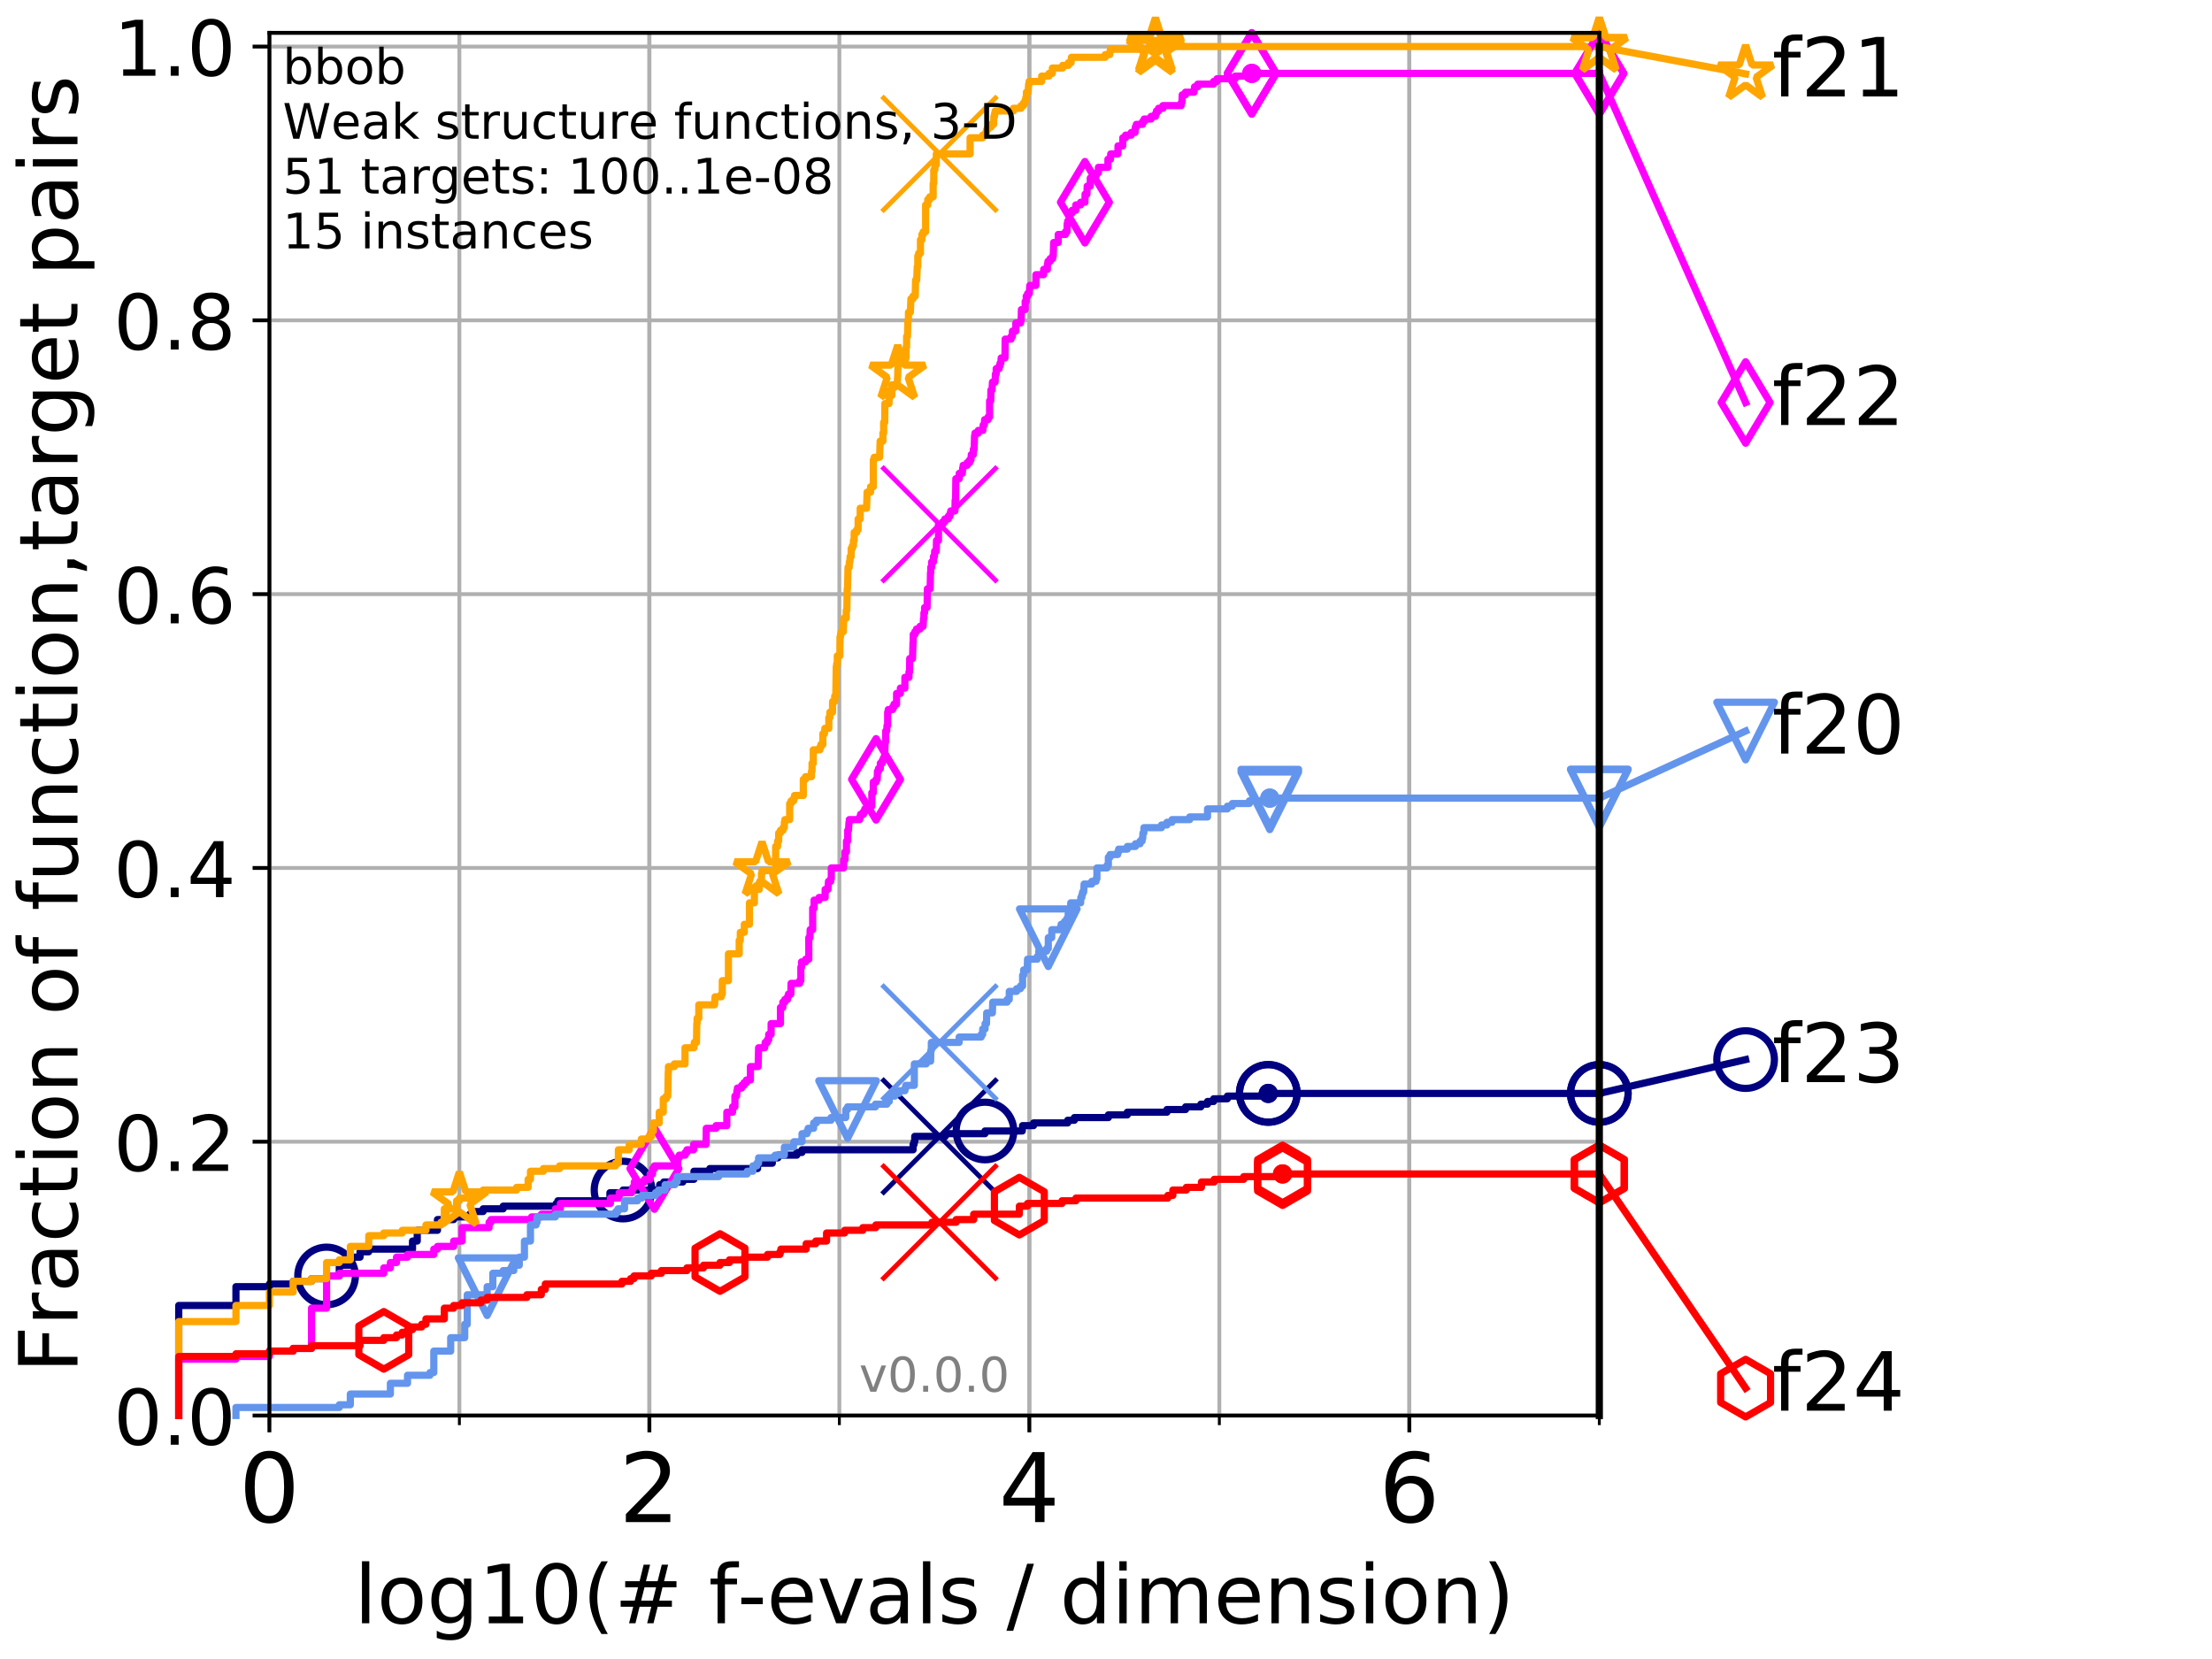 <?xml version="1.0" encoding="utf-8" standalone="no"?>
<!DOCTYPE svg PUBLIC "-//W3C//DTD SVG 1.1//EN"
  "http://www.w3.org/Graphics/SVG/1.1/DTD/svg11.dtd">
<!-- Created with matplotlib (http://matplotlib.org/) -->
<svg height="345.6pt" version="1.1" viewBox="0 0 460.8 345.6" width="460.8pt" xmlns="http://www.w3.org/2000/svg" xmlns:xlink="http://www.w3.org/1999/xlink">
 <defs>
  <style type="text/css">
*{stroke-linecap:butt;stroke-linejoin:round;}
  </style>
 </defs>
 <g id="figure_1">
  <g id="patch_1">
   <path d="M 0 345.6 
L 460.8 345.6 
L 460.8 0 
L 0 0 
z
" style="fill:#ffffff;"/>
  </g>
  <g id="axes_1">
   <g id="patch_2">
    <path d="M 56.12 294.88 
L 333.168 294.88 
L 333.168 6.845 
L 56.12 6.845 
z
" style="fill:#ffffff;"/>
   </g>
   <g id="matplotlib.axis_1">
    <g id="xtick_1">
     <g id="line2d_1">
      <path clip-path="url(#p7f581a59f8)" d="M 56.12 294.88 
L 56.12 6.845 
" style="fill:none;stroke:#b0b0b0;stroke-linecap:square;stroke-width:0.8;"/>
     </g>
     <g id="line2d_2">
      <defs>
       <path d="M 0 0 
L 0 3.5 
" id="mf22d8b8d75" style="stroke:#000000;stroke-width:0.8;"/>
      </defs>
      <g>
       <use style="stroke:#000000;stroke-width:0.8;" x="56.12" xlink:href="#mf22d8b8d75" y="294.88"/>
      </g>
     </g>
     <g id="text_1">
      <!-- 0 -->
      <defs>
       <path d="M 31.781 66.406 
Q 24.172 66.406 20.328 58.906 
Q 16.5 51.422 16.5 36.375 
Q 16.5 21.391 20.328 13.891 
Q 24.172 6.391 31.781 6.391 
Q 39.453 6.391 43.281 13.891 
Q 47.125 21.391 47.125 36.375 
Q 47.125 51.422 43.281 58.906 
Q 39.453 66.406 31.781 66.406 
z
M 31.781 74.219 
Q 44.047 74.219 50.516 64.516 
Q 56.984 54.828 56.984 36.375 
Q 56.984 17.969 50.516 8.266 
Q 44.047 -1.422 31.781 -1.422 
Q 19.531 -1.422 13.062 8.266 
Q 6.594 17.969 6.594 36.375 
Q 6.594 54.828 13.062 64.516 
Q 19.531 74.219 31.781 74.219 
z
" id="DejaVuSans-30"/>
      </defs>
      <g transform="translate(49.758 317.077)scale(0.2 -0.2)">
       <use xlink:href="#DejaVuSans-30"/>
      </g>
     </g>
    </g>
    <g id="xtick_2">
     <g id="line2d_3">
      <path clip-path="url(#p7f581a59f8)" d="M 135.277 294.88 
L 135.277 6.845 
" style="fill:none;stroke:#b0b0b0;stroke-linecap:square;stroke-width:0.8;"/>
     </g>
     <g id="line2d_4">
      <g>
       <use style="stroke:#000000;stroke-width:0.8;" x="135.277" xlink:href="#mf22d8b8d75" y="294.88"/>
      </g>
     </g>
     <g id="text_2">
      <!-- 2 -->
      <defs>
       <path d="M 19.188 8.297 
L 53.609 8.297 
L 53.609 0 
L 7.328 0 
L 7.328 8.297 
Q 12.938 14.109 22.625 23.891 
Q 32.328 33.688 34.812 36.531 
Q 39.547 41.844 41.422 45.531 
Q 43.312 49.219 43.312 52.781 
Q 43.312 58.594 39.234 62.25 
Q 35.156 65.922 28.609 65.922 
Q 23.969 65.922 18.812 64.312 
Q 13.672 62.703 7.812 59.422 
L 7.812 69.391 
Q 13.766 71.781 18.938 73 
Q 24.125 74.219 28.422 74.219 
Q 39.75 74.219 46.484 68.547 
Q 53.219 62.891 53.219 53.422 
Q 53.219 48.922 51.531 44.891 
Q 49.859 40.875 45.406 35.406 
Q 44.188 33.984 37.641 27.219 
Q 31.109 20.453 19.188 8.297 
z
" id="DejaVuSans-32"/>
      </defs>
      <g transform="translate(128.914 317.077)scale(0.2 -0.2)">
       <use xlink:href="#DejaVuSans-32"/>
      </g>
     </g>
    </g>
    <g id="xtick_3">
     <g id="line2d_5">
      <path clip-path="url(#p7f581a59f8)" d="M 214.433 294.88 
L 214.433 6.845 
" style="fill:none;stroke:#b0b0b0;stroke-linecap:square;stroke-width:0.8;"/>
     </g>
     <g id="line2d_6">
      <g>
       <use style="stroke:#000000;stroke-width:0.8;" x="214.433" xlink:href="#mf22d8b8d75" y="294.88"/>
      </g>
     </g>
     <g id="text_3">
      <!-- 4 -->
      <defs>
       <path d="M 37.797 64.312 
L 12.891 25.391 
L 37.797 25.391 
z
M 35.203 72.906 
L 47.609 72.906 
L 47.609 25.391 
L 58.016 25.391 
L 58.016 17.188 
L 47.609 17.188 
L 47.609 0 
L 37.797 0 
L 37.797 17.188 
L 4.891 17.188 
L 4.891 26.703 
z
" id="DejaVuSans-34"/>
      </defs>
      <g transform="translate(208.071 317.077)scale(0.2 -0.2)">
       <use xlink:href="#DejaVuSans-34"/>
      </g>
     </g>
    </g>
    <g id="xtick_4">
     <g id="line2d_7">
      <path clip-path="url(#p7f581a59f8)" d="M 293.59 294.88 
L 293.59 6.845 
" style="fill:none;stroke:#b0b0b0;stroke-linecap:square;stroke-width:0.8;"/>
     </g>
     <g id="line2d_8">
      <g>
       <use style="stroke:#000000;stroke-width:0.8;" x="293.59" xlink:href="#mf22d8b8d75" y="294.88"/>
      </g>
     </g>
     <g id="text_4">
      <!-- 6 -->
      <defs>
       <path d="M 33.016 40.375 
Q 26.375 40.375 22.484 35.828 
Q 18.609 31.297 18.609 23.391 
Q 18.609 15.531 22.484 10.953 
Q 26.375 6.391 33.016 6.391 
Q 39.656 6.391 43.531 10.953 
Q 47.406 15.531 47.406 23.391 
Q 47.406 31.297 43.531 35.828 
Q 39.656 40.375 33.016 40.375 
z
M 52.594 71.297 
L 52.594 62.312 
Q 48.875 64.062 45.094 64.984 
Q 41.312 65.922 37.594 65.922 
Q 27.828 65.922 22.672 59.328 
Q 17.531 52.734 16.797 39.406 
Q 19.672 43.656 24.016 45.922 
Q 28.375 48.188 33.594 48.188 
Q 44.578 48.188 50.953 41.516 
Q 57.328 34.859 57.328 23.391 
Q 57.328 12.156 50.688 5.359 
Q 44.047 -1.422 33.016 -1.422 
Q 20.359 -1.422 13.672 8.266 
Q 6.984 17.969 6.984 36.375 
Q 6.984 53.656 15.188 63.938 
Q 23.391 74.219 37.203 74.219 
Q 40.922 74.219 44.703 73.484 
Q 48.484 72.75 52.594 71.297 
z
" id="DejaVuSans-36"/>
      </defs>
      <g transform="translate(287.227 317.077)scale(0.2 -0.2)">
       <use xlink:href="#DejaVuSans-36"/>
      </g>
     </g>
    </g>
    <g id="xtick_5">
     <g id="line2d_9">
      <path clip-path="url(#p7f581a59f8)" d="M 56.12 294.88 
L 56.12 6.845 
" style="fill:none;stroke:#b0b0b0;stroke-linecap:square;stroke-width:0.8;"/>
     </g>
     <g id="line2d_10">
      <defs>
       <path d="M 0 0 
L 0 2 
" id="ma000353a1c" style="stroke:#000000;stroke-width:0.6;"/>
      </defs>
      <g>
       <use style="stroke:#000000;stroke-width:0.6;" x="56.12" xlink:href="#ma000353a1c" y="294.88"/>
      </g>
     </g>
    </g>
    <g id="xtick_6">
     <g id="line2d_11">
      <path clip-path="url(#p7f581a59f8)" d="M 95.698 294.88 
L 95.698 6.845 
" style="fill:none;stroke:#b0b0b0;stroke-linecap:square;stroke-width:0.8;"/>
     </g>
     <g id="line2d_12">
      <g>
       <use style="stroke:#000000;stroke-width:0.6;" x="95.698" xlink:href="#ma000353a1c" y="294.88"/>
      </g>
     </g>
    </g>
    <g id="xtick_7">
     <g id="line2d_13">
      <path clip-path="url(#p7f581a59f8)" d="M 135.277 294.88 
L 135.277 6.845 
" style="fill:none;stroke:#b0b0b0;stroke-linecap:square;stroke-width:0.8;"/>
     </g>
     <g id="line2d_14">
      <g>
       <use style="stroke:#000000;stroke-width:0.6;" x="135.277" xlink:href="#ma000353a1c" y="294.88"/>
      </g>
     </g>
    </g>
    <g id="xtick_8">
     <g id="line2d_15">
      <path clip-path="url(#p7f581a59f8)" d="M 174.855 294.88 
L 174.855 6.845 
" style="fill:none;stroke:#b0b0b0;stroke-linecap:square;stroke-width:0.8;"/>
     </g>
     <g id="line2d_16">
      <g>
       <use style="stroke:#000000;stroke-width:0.6;" x="174.855" xlink:href="#ma000353a1c" y="294.88"/>
      </g>
     </g>
    </g>
    <g id="xtick_9">
     <g id="line2d_17">
      <path clip-path="url(#p7f581a59f8)" d="M 214.433 294.88 
L 214.433 6.845 
" style="fill:none;stroke:#b0b0b0;stroke-linecap:square;stroke-width:0.8;"/>
     </g>
     <g id="line2d_18">
      <g>
       <use style="stroke:#000000;stroke-width:0.6;" x="214.433" xlink:href="#ma000353a1c" y="294.88"/>
      </g>
     </g>
    </g>
    <g id="xtick_10">
     <g id="line2d_19">
      <path clip-path="url(#p7f581a59f8)" d="M 254.011 294.88 
L 254.011 6.845 
" style="fill:none;stroke:#b0b0b0;stroke-linecap:square;stroke-width:0.8;"/>
     </g>
     <g id="line2d_20">
      <g>
       <use style="stroke:#000000;stroke-width:0.6;" x="254.011" xlink:href="#ma000353a1c" y="294.88"/>
      </g>
     </g>
    </g>
    <g id="xtick_11">
     <g id="line2d_21">
      <path clip-path="url(#p7f581a59f8)" d="M 293.59 294.88 
L 293.59 6.845 
" style="fill:none;stroke:#b0b0b0;stroke-linecap:square;stroke-width:0.8;"/>
     </g>
     <g id="line2d_22">
      <g>
       <use style="stroke:#000000;stroke-width:0.6;" x="293.59" xlink:href="#ma000353a1c" y="294.88"/>
      </g>
     </g>
    </g>
    <g id="xtick_12">
     <g id="line2d_23">
      <path clip-path="url(#p7f581a59f8)" d="M 333.168 294.88 
L 333.168 6.845 
" style="fill:none;stroke:#b0b0b0;stroke-linecap:square;stroke-width:0.8;"/>
     </g>
     <g id="line2d_24">
      <g>
       <use style="stroke:#000000;stroke-width:0.6;" x="333.168" xlink:href="#ma000353a1c" y="294.88"/>
      </g>
     </g>
    </g>
    <g id="text_5">
     <!-- log10(# f-evals / dimension) -->
     <defs>
      <path d="M 9.422 75.984 
L 18.406 75.984 
L 18.406 0 
L 9.422 0 
z
" id="DejaVuSans-6c"/>
      <path d="M 30.609 48.391 
Q 23.391 48.391 19.188 42.75 
Q 14.984 37.109 14.984 27.297 
Q 14.984 17.484 19.156 11.844 
Q 23.344 6.203 30.609 6.203 
Q 37.797 6.203 41.984 11.859 
Q 46.188 17.531 46.188 27.297 
Q 46.188 37.016 41.984 42.703 
Q 37.797 48.391 30.609 48.391 
z
M 30.609 56 
Q 42.328 56 49.016 48.375 
Q 55.719 40.766 55.719 27.297 
Q 55.719 13.875 49.016 6.219 
Q 42.328 -1.422 30.609 -1.422 
Q 18.844 -1.422 12.172 6.219 
Q 5.516 13.875 5.516 27.297 
Q 5.516 40.766 12.172 48.375 
Q 18.844 56 30.609 56 
z
" id="DejaVuSans-6f"/>
      <path d="M 45.406 27.984 
Q 45.406 37.75 41.375 43.109 
Q 37.359 48.484 30.078 48.484 
Q 22.859 48.484 18.828 43.109 
Q 14.797 37.75 14.797 27.984 
Q 14.797 18.266 18.828 12.891 
Q 22.859 7.516 30.078 7.516 
Q 37.359 7.516 41.375 12.891 
Q 45.406 18.266 45.406 27.984 
z
M 54.391 6.781 
Q 54.391 -7.172 48.188 -13.984 
Q 42 -20.797 29.203 -20.797 
Q 24.469 -20.797 20.266 -20.094 
Q 16.062 -19.391 12.109 -17.922 
L 12.109 -9.188 
Q 16.062 -11.328 19.922 -12.344 
Q 23.781 -13.375 27.781 -13.375 
Q 36.625 -13.375 41.016 -8.766 
Q 45.406 -4.156 45.406 5.172 
L 45.406 9.625 
Q 42.625 4.781 38.281 2.391 
Q 33.938 0 27.875 0 
Q 17.828 0 11.672 7.656 
Q 5.516 15.328 5.516 27.984 
Q 5.516 40.672 11.672 48.328 
Q 17.828 56 27.875 56 
Q 33.938 56 38.281 53.609 
Q 42.625 51.219 45.406 46.391 
L 45.406 54.688 
L 54.391 54.688 
z
" id="DejaVuSans-67"/>
      <path d="M 12.406 8.297 
L 28.516 8.297 
L 28.516 63.922 
L 10.984 60.406 
L 10.984 69.391 
L 28.422 72.906 
L 38.281 72.906 
L 38.281 8.297 
L 54.391 8.297 
L 54.391 0 
L 12.406 0 
z
" id="DejaVuSans-31"/>
      <path d="M 31 75.875 
Q 24.469 64.656 21.281 53.656 
Q 18.109 42.672 18.109 31.391 
Q 18.109 20.125 21.312 9.062 
Q 24.516 -2 31 -13.188 
L 23.188 -13.188 
Q 15.875 -1.703 12.234 9.375 
Q 8.594 20.453 8.594 31.391 
Q 8.594 42.281 12.203 53.312 
Q 15.828 64.359 23.188 75.875 
z
" id="DejaVuSans-28"/>
      <path d="M 51.125 44 
L 36.922 44 
L 32.812 27.688 
L 47.125 27.688 
z
M 43.797 71.781 
L 38.719 51.516 
L 52.984 51.516 
L 58.109 71.781 
L 65.922 71.781 
L 60.891 51.516 
L 76.125 51.516 
L 76.125 44 
L 58.984 44 
L 54.984 27.688 
L 70.516 27.688 
L 70.516 20.219 
L 53.078 20.219 
L 48 0 
L 40.188 0 
L 45.219 20.219 
L 30.906 20.219 
L 25.875 0 
L 18.016 0 
L 23.094 20.219 
L 7.719 20.219 
L 7.719 27.688 
L 24.906 27.688 
L 29 44 
L 13.281 44 
L 13.281 51.516 
L 30.906 51.516 
L 35.891 71.781 
z
" id="DejaVuSans-23"/>
      <path id="DejaVuSans-20"/>
      <path d="M 37.109 75.984 
L 37.109 68.5 
L 28.516 68.5 
Q 23.688 68.5 21.797 66.547 
Q 19.922 64.594 19.922 59.516 
L 19.922 54.688 
L 34.719 54.688 
L 34.719 47.703 
L 19.922 47.703 
L 19.922 0 
L 10.891 0 
L 10.891 47.703 
L 2.297 47.703 
L 2.297 54.688 
L 10.891 54.688 
L 10.891 58.5 
Q 10.891 67.625 15.141 71.797 
Q 19.391 75.984 28.609 75.984 
z
" id="DejaVuSans-66"/>
      <path d="M 4.891 31.391 
L 31.203 31.391 
L 31.203 23.391 
L 4.891 23.391 
z
" id="DejaVuSans-2d"/>
      <path d="M 56.203 29.594 
L 56.203 25.203 
L 14.891 25.203 
Q 15.484 15.922 20.484 11.062 
Q 25.484 6.203 34.422 6.203 
Q 39.594 6.203 44.453 7.469 
Q 49.312 8.734 54.109 11.281 
L 54.109 2.781 
Q 49.266 0.734 44.188 -0.344 
Q 39.109 -1.422 33.891 -1.422 
Q 20.797 -1.422 13.156 6.188 
Q 5.516 13.812 5.516 26.812 
Q 5.516 40.234 12.766 48.109 
Q 20.016 56 32.328 56 
Q 43.359 56 49.781 48.891 
Q 56.203 41.797 56.203 29.594 
z
M 47.219 32.234 
Q 47.125 39.594 43.094 43.984 
Q 39.062 48.391 32.422 48.391 
Q 24.906 48.391 20.391 44.141 
Q 15.875 39.891 15.188 32.172 
z
" id="DejaVuSans-65"/>
      <path d="M 2.984 54.688 
L 12.5 54.688 
L 29.594 8.797 
L 46.688 54.688 
L 56.203 54.688 
L 35.688 0 
L 23.484 0 
z
" id="DejaVuSans-76"/>
      <path d="M 34.281 27.484 
Q 23.391 27.484 19.188 25 
Q 14.984 22.516 14.984 16.5 
Q 14.984 11.719 18.141 8.906 
Q 21.297 6.109 26.703 6.109 
Q 34.188 6.109 38.703 11.406 
Q 43.219 16.703 43.219 25.484 
L 43.219 27.484 
z
M 52.203 31.203 
L 52.203 0 
L 43.219 0 
L 43.219 8.297 
Q 40.141 3.328 35.547 0.953 
Q 30.953 -1.422 24.312 -1.422 
Q 15.922 -1.422 10.953 3.297 
Q 6 8.016 6 15.922 
Q 6 25.141 12.172 29.828 
Q 18.359 34.516 30.609 34.516 
L 43.219 34.516 
L 43.219 35.406 
Q 43.219 41.609 39.141 45 
Q 35.062 48.391 27.688 48.391 
Q 23 48.391 18.547 47.266 
Q 14.109 46.141 10.016 43.891 
L 10.016 52.203 
Q 14.938 54.109 19.578 55.047 
Q 24.219 56 28.609 56 
Q 40.484 56 46.344 49.844 
Q 52.203 43.703 52.203 31.203 
z
" id="DejaVuSans-61"/>
      <path d="M 44.281 53.078 
L 44.281 44.578 
Q 40.484 46.531 36.375 47.5 
Q 32.281 48.484 27.875 48.484 
Q 21.188 48.484 17.844 46.438 
Q 14.5 44.391 14.5 40.281 
Q 14.5 37.156 16.891 35.375 
Q 19.281 33.594 26.516 31.984 
L 29.594 31.297 
Q 39.156 29.25 43.188 25.516 
Q 47.219 21.781 47.219 15.094 
Q 47.219 7.469 41.188 3.016 
Q 35.156 -1.422 24.609 -1.422 
Q 20.219 -1.422 15.453 -0.562 
Q 10.688 0.297 5.422 2 
L 5.422 11.281 
Q 10.406 8.688 15.234 7.391 
Q 20.062 6.109 24.812 6.109 
Q 31.156 6.109 34.562 8.281 
Q 37.984 10.453 37.984 14.406 
Q 37.984 18.062 35.516 20.016 
Q 33.062 21.969 24.703 23.781 
L 21.578 24.516 
Q 13.234 26.266 9.516 29.906 
Q 5.812 33.547 5.812 39.891 
Q 5.812 47.609 11.281 51.797 
Q 16.75 56 26.812 56 
Q 31.781 56 36.172 55.266 
Q 40.578 54.547 44.281 53.078 
z
" id="DejaVuSans-73"/>
      <path d="M 25.391 72.906 
L 33.688 72.906 
L 8.297 -9.281 
L 0 -9.281 
z
" id="DejaVuSans-2f"/>
      <path d="M 45.406 46.391 
L 45.406 75.984 
L 54.391 75.984 
L 54.391 0 
L 45.406 0 
L 45.406 8.203 
Q 42.578 3.328 38.25 0.953 
Q 33.938 -1.422 27.875 -1.422 
Q 17.969 -1.422 11.734 6.484 
Q 5.516 14.406 5.516 27.297 
Q 5.516 40.188 11.734 48.094 
Q 17.969 56 27.875 56 
Q 33.938 56 38.25 53.625 
Q 42.578 51.266 45.406 46.391 
z
M 14.797 27.297 
Q 14.797 17.391 18.875 11.75 
Q 22.953 6.109 30.078 6.109 
Q 37.203 6.109 41.297 11.75 
Q 45.406 17.391 45.406 27.297 
Q 45.406 37.203 41.297 42.844 
Q 37.203 48.484 30.078 48.484 
Q 22.953 48.484 18.875 42.844 
Q 14.797 37.203 14.797 27.297 
z
" id="DejaVuSans-64"/>
      <path d="M 9.422 54.688 
L 18.406 54.688 
L 18.406 0 
L 9.422 0 
z
M 9.422 75.984 
L 18.406 75.984 
L 18.406 64.594 
L 9.422 64.594 
z
" id="DejaVuSans-69"/>
      <path d="M 52 44.188 
Q 55.375 50.25 60.062 53.125 
Q 64.75 56 71.094 56 
Q 79.641 56 84.281 50.016 
Q 88.922 44.047 88.922 33.016 
L 88.922 0 
L 79.891 0 
L 79.891 32.719 
Q 79.891 40.578 77.094 44.375 
Q 74.312 48.188 68.609 48.188 
Q 61.625 48.188 57.562 43.547 
Q 53.516 38.922 53.516 30.906 
L 53.516 0 
L 44.484 0 
L 44.484 32.719 
Q 44.484 40.625 41.703 44.406 
Q 38.922 48.188 33.109 48.188 
Q 26.219 48.188 22.156 43.531 
Q 18.109 38.875 18.109 30.906 
L 18.109 0 
L 9.078 0 
L 9.078 54.688 
L 18.109 54.688 
L 18.109 46.188 
Q 21.188 51.219 25.484 53.609 
Q 29.781 56 35.688 56 
Q 41.656 56 45.828 52.969 
Q 50 49.953 52 44.188 
z
" id="DejaVuSans-6d"/>
      <path d="M 54.891 33.016 
L 54.891 0 
L 45.906 0 
L 45.906 32.719 
Q 45.906 40.484 42.875 44.328 
Q 39.844 48.188 33.797 48.188 
Q 26.516 48.188 22.312 43.547 
Q 18.109 38.922 18.109 30.906 
L 18.109 0 
L 9.078 0 
L 9.078 54.688 
L 18.109 54.688 
L 18.109 46.188 
Q 21.344 51.125 25.703 53.562 
Q 30.078 56 35.797 56 
Q 45.219 56 50.047 50.172 
Q 54.891 44.344 54.891 33.016 
z
" id="DejaVuSans-6e"/>
      <path d="M 8.016 75.875 
L 15.828 75.875 
Q 23.141 64.359 26.781 53.312 
Q 30.422 42.281 30.422 31.391 
Q 30.422 20.453 26.781 9.375 
Q 23.141 -1.703 15.828 -13.188 
L 8.016 -13.188 
Q 14.5 -2 17.703 9.062 
Q 20.906 20.125 20.906 31.391 
Q 20.906 42.672 17.703 53.656 
Q 14.5 64.656 8.016 75.875 
z
" id="DejaVuSans-29"/>
     </defs>
     <g transform="translate(73.803 338.154)scale(0.17 -0.17)">
      <use xlink:href="#DejaVuSans-6c"/>
      <use x="27.783" xlink:href="#DejaVuSans-6f"/>
      <use x="88.965" xlink:href="#DejaVuSans-67"/>
      <use x="152.441" xlink:href="#DejaVuSans-31"/>
      <use x="216.064" xlink:href="#DejaVuSans-30"/>
      <use x="279.688" xlink:href="#DejaVuSans-28"/>
      <use x="318.701" xlink:href="#DejaVuSans-23"/>
      <use x="402.49" xlink:href="#DejaVuSans-20"/>
      <use x="434.277" xlink:href="#DejaVuSans-66"/>
      <use x="469.404" xlink:href="#DejaVuSans-2d"/>
      <use x="505.488" xlink:href="#DejaVuSans-65"/>
      <use x="567.012" xlink:href="#DejaVuSans-76"/>
      <use x="626.191" xlink:href="#DejaVuSans-61"/>
      <use x="687.471" xlink:href="#DejaVuSans-6c"/>
      <use x="715.254" xlink:href="#DejaVuSans-73"/>
      <use x="767.354" xlink:href="#DejaVuSans-20"/>
      <use x="799.141" xlink:href="#DejaVuSans-2f"/>
      <use x="832.832" xlink:href="#DejaVuSans-20"/>
      <use x="864.619" xlink:href="#DejaVuSans-64"/>
      <use x="928.096" xlink:href="#DejaVuSans-69"/>
      <use x="955.879" xlink:href="#DejaVuSans-6d"/>
      <use x="1053.291" xlink:href="#DejaVuSans-65"/>
      <use x="1114.814" xlink:href="#DejaVuSans-6e"/>
      <use x="1178.193" xlink:href="#DejaVuSans-73"/>
      <use x="1230.293" xlink:href="#DejaVuSans-69"/>
      <use x="1258.076" xlink:href="#DejaVuSans-6f"/>
      <use x="1319.258" xlink:href="#DejaVuSans-6e"/>
      <use x="1382.637" xlink:href="#DejaVuSans-29"/>
     </g>
    </g>
   </g>
   <g id="matplotlib.axis_2">
    <g id="ytick_1">
     <g id="line2d_25">
      <path clip-path="url(#p7f581a59f8)" d="M 56.12 294.88 
L 333.168 294.88 
" style="fill:none;stroke:#b0b0b0;stroke-linecap:square;stroke-width:0.8;"/>
     </g>
     <g id="line2d_26">
      <defs>
       <path d="M 0 0 
L -3.5 0 
" id="m2a3907735d" style="stroke:#000000;stroke-width:0.8;"/>
      </defs>
      <g>
       <use style="stroke:#000000;stroke-width:0.8;" x="56.12" xlink:href="#m2a3907735d" y="294.88"/>
      </g>
     </g>
     <g id="text_6">
      <!-- 0.0 -->
      <defs>
       <path d="M 10.688 12.406 
L 21 12.406 
L 21 0 
L 10.688 0 
z
" id="DejaVuSans-2e"/>
      </defs>
      <g transform="translate(23.675 300.959)scale(0.16 -0.16)">
       <use xlink:href="#DejaVuSans-30"/>
       <use x="63.623" xlink:href="#DejaVuSans-2e"/>
       <use x="95.41" xlink:href="#DejaVuSans-30"/>
      </g>
     </g>
    </g>
    <g id="ytick_2">
     <g id="line2d_27">
      <path clip-path="url(#p7f581a59f8)" d="M 56.12 237.843 
L 333.168 237.843 
" style="fill:none;stroke:#b0b0b0;stroke-linecap:square;stroke-width:0.8;"/>
     </g>
     <g id="line2d_28">
      <g>
       <use style="stroke:#000000;stroke-width:0.8;" x="56.12" xlink:href="#m2a3907735d" y="237.843"/>
      </g>
     </g>
     <g id="text_7">
      <!-- 0.2 -->
      <g transform="translate(23.675 243.922)scale(0.16 -0.16)">
       <use xlink:href="#DejaVuSans-30"/>
       <use x="63.623" xlink:href="#DejaVuSans-2e"/>
       <use x="95.41" xlink:href="#DejaVuSans-32"/>
      </g>
     </g>
    </g>
    <g id="ytick_3">
     <g id="line2d_29">
      <path clip-path="url(#p7f581a59f8)" d="M 56.12 180.807 
L 333.168 180.807 
" style="fill:none;stroke:#b0b0b0;stroke-linecap:square;stroke-width:0.8;"/>
     </g>
     <g id="line2d_30">
      <g>
       <use style="stroke:#000000;stroke-width:0.8;" x="56.12" xlink:href="#m2a3907735d" y="180.807"/>
      </g>
     </g>
     <g id="text_8">
      <!-- 0.4 -->
      <g transform="translate(23.675 186.886)scale(0.16 -0.16)">
       <use xlink:href="#DejaVuSans-30"/>
       <use x="63.623" xlink:href="#DejaVuSans-2e"/>
       <use x="95.41" xlink:href="#DejaVuSans-34"/>
      </g>
     </g>
    </g>
    <g id="ytick_4">
     <g id="line2d_31">
      <path clip-path="url(#p7f581a59f8)" d="M 56.12 123.77 
L 333.168 123.77 
" style="fill:none;stroke:#b0b0b0;stroke-linecap:square;stroke-width:0.8;"/>
     </g>
     <g id="line2d_32">
      <g>
       <use style="stroke:#000000;stroke-width:0.8;" x="56.12" xlink:href="#m2a3907735d" y="123.77"/>
      </g>
     </g>
     <g id="text_9">
      <!-- 0.6 -->
      <g transform="translate(23.675 129.849)scale(0.16 -0.16)">
       <use xlink:href="#DejaVuSans-30"/>
       <use x="63.623" xlink:href="#DejaVuSans-2e"/>
       <use x="95.41" xlink:href="#DejaVuSans-36"/>
      </g>
     </g>
    </g>
    <g id="ytick_5">
     <g id="line2d_33">
      <path clip-path="url(#p7f581a59f8)" d="M 56.12 66.734 
L 333.168 66.734 
" style="fill:none;stroke:#b0b0b0;stroke-linecap:square;stroke-width:0.8;"/>
     </g>
     <g id="line2d_34">
      <g>
       <use style="stroke:#000000;stroke-width:0.8;" x="56.12" xlink:href="#m2a3907735d" y="66.734"/>
      </g>
     </g>
     <g id="text_10">
      <!-- 0.8 -->
      <defs>
       <path d="M 31.781 34.625 
Q 24.75 34.625 20.719 30.859 
Q 16.703 27.094 16.703 20.516 
Q 16.703 13.922 20.719 10.156 
Q 24.75 6.391 31.781 6.391 
Q 38.812 6.391 42.859 10.172 
Q 46.922 13.969 46.922 20.516 
Q 46.922 27.094 42.891 30.859 
Q 38.875 34.625 31.781 34.625 
z
M 21.922 38.812 
Q 15.578 40.375 12.031 44.719 
Q 8.5 49.078 8.5 55.328 
Q 8.5 64.062 14.719 69.141 
Q 20.953 74.219 31.781 74.219 
Q 42.672 74.219 48.875 69.141 
Q 55.078 64.062 55.078 55.328 
Q 55.078 49.078 51.531 44.719 
Q 48 40.375 41.703 38.812 
Q 48.828 37.156 52.797 32.312 
Q 56.781 27.484 56.781 20.516 
Q 56.781 9.906 50.312 4.234 
Q 43.844 -1.422 31.781 -1.422 
Q 19.734 -1.422 13.25 4.234 
Q 6.781 9.906 6.781 20.516 
Q 6.781 27.484 10.781 32.312 
Q 14.797 37.156 21.922 38.812 
z
M 18.312 54.391 
Q 18.312 48.734 21.844 45.562 
Q 25.391 42.391 31.781 42.391 
Q 38.141 42.391 41.719 45.562 
Q 45.312 48.734 45.312 54.391 
Q 45.312 60.062 41.719 63.234 
Q 38.141 66.406 31.781 66.406 
Q 25.391 66.406 21.844 63.234 
Q 18.312 60.062 18.312 54.391 
z
" id="DejaVuSans-38"/>
      </defs>
      <g transform="translate(23.675 72.812)scale(0.16 -0.16)">
       <use xlink:href="#DejaVuSans-30"/>
       <use x="63.623" xlink:href="#DejaVuSans-2e"/>
       <use x="95.41" xlink:href="#DejaVuSans-38"/>
      </g>
     </g>
    </g>
    <g id="ytick_6">
     <g id="line2d_35">
      <path clip-path="url(#p7f581a59f8)" d="M 56.12 9.697 
L 333.168 9.697 
" style="fill:none;stroke:#b0b0b0;stroke-linecap:square;stroke-width:0.8;"/>
     </g>
     <g id="line2d_36">
      <g>
       <use style="stroke:#000000;stroke-width:0.8;" x="56.12" xlink:href="#m2a3907735d" y="9.697"/>
      </g>
     </g>
     <g id="text_11">
      <!-- 1.0 -->
      <g transform="translate(23.675 15.776)scale(0.16 -0.16)">
       <use xlink:href="#DejaVuSans-31"/>
       <use x="63.623" xlink:href="#DejaVuSans-2e"/>
       <use x="95.41" xlink:href="#DejaVuSans-30"/>
      </g>
     </g>
    </g>
    <g id="text_12">
     <!-- Fraction of function,target pairs -->
     <defs>
      <path d="M 9.812 72.906 
L 51.703 72.906 
L 51.703 64.594 
L 19.672 64.594 
L 19.672 43.109 
L 48.578 43.109 
L 48.578 34.812 
L 19.672 34.812 
L 19.672 0 
L 9.812 0 
z
" id="DejaVuSans-46"/>
      <path d="M 41.109 46.297 
Q 39.594 47.172 37.812 47.578 
Q 36.031 48 33.891 48 
Q 26.266 48 22.188 43.047 
Q 18.109 38.094 18.109 28.812 
L 18.109 0 
L 9.078 0 
L 9.078 54.688 
L 18.109 54.688 
L 18.109 46.188 
Q 20.953 51.172 25.484 53.578 
Q 30.031 56 36.531 56 
Q 37.453 56 38.578 55.875 
Q 39.703 55.766 41.062 55.516 
z
" id="DejaVuSans-72"/>
      <path d="M 48.781 52.594 
L 48.781 44.188 
Q 44.969 46.297 41.141 47.344 
Q 37.312 48.391 33.406 48.391 
Q 24.656 48.391 19.812 42.844 
Q 14.984 37.312 14.984 27.297 
Q 14.984 17.281 19.812 11.734 
Q 24.656 6.203 33.406 6.203 
Q 37.312 6.203 41.141 7.25 
Q 44.969 8.297 48.781 10.406 
L 48.781 2.094 
Q 45.016 0.344 40.984 -0.531 
Q 36.969 -1.422 32.422 -1.422 
Q 20.062 -1.422 12.781 6.344 
Q 5.516 14.109 5.516 27.297 
Q 5.516 40.672 12.859 48.328 
Q 20.219 56 33.016 56 
Q 37.156 56 41.109 55.141 
Q 45.062 54.297 48.781 52.594 
z
" id="DejaVuSans-63"/>
      <path d="M 18.312 70.219 
L 18.312 54.688 
L 36.812 54.688 
L 36.812 47.703 
L 18.312 47.703 
L 18.312 18.016 
Q 18.312 11.328 20.141 9.422 
Q 21.969 7.516 27.594 7.516 
L 36.812 7.516 
L 36.812 0 
L 27.594 0 
Q 17.188 0 13.234 3.875 
Q 9.281 7.766 9.281 18.016 
L 9.281 47.703 
L 2.688 47.703 
L 2.688 54.688 
L 9.281 54.688 
L 9.281 70.219 
z
" id="DejaVuSans-74"/>
      <path d="M 8.5 21.578 
L 8.5 54.688 
L 17.484 54.688 
L 17.484 21.922 
Q 17.484 14.156 20.5 10.266 
Q 23.531 6.391 29.594 6.391 
Q 36.859 6.391 41.078 11.031 
Q 45.312 15.672 45.312 23.688 
L 45.312 54.688 
L 54.297 54.688 
L 54.297 0 
L 45.312 0 
L 45.312 8.406 
Q 42.047 3.422 37.719 1 
Q 33.406 -1.422 27.688 -1.422 
Q 18.266 -1.422 13.375 4.438 
Q 8.5 10.297 8.5 21.578 
z
M 31.109 56 
z
" id="DejaVuSans-75"/>
      <path d="M 11.719 12.406 
L 22.016 12.406 
L 22.016 4 
L 14.016 -11.625 
L 7.719 -11.625 
L 11.719 4 
z
" id="DejaVuSans-2c"/>
      <path d="M 18.109 8.203 
L 18.109 -20.797 
L 9.078 -20.797 
L 9.078 54.688 
L 18.109 54.688 
L 18.109 46.391 
Q 20.953 51.266 25.266 53.625 
Q 29.594 56 35.594 56 
Q 45.562 56 51.781 48.094 
Q 58.016 40.188 58.016 27.297 
Q 58.016 14.406 51.781 6.484 
Q 45.562 -1.422 35.594 -1.422 
Q 29.594 -1.422 25.266 0.953 
Q 20.953 3.328 18.109 8.203 
z
M 48.688 27.297 
Q 48.688 37.203 44.609 42.844 
Q 40.531 48.484 33.406 48.484 
Q 26.266 48.484 22.188 42.844 
Q 18.109 37.203 18.109 27.297 
Q 18.109 17.391 22.188 11.75 
Q 26.266 6.109 33.406 6.109 
Q 40.531 6.109 44.609 11.75 
Q 48.688 17.391 48.688 27.297 
z
" id="DejaVuSans-70"/>
     </defs>
     <g transform="translate(16.14 286.002)rotate(-90)scale(0.17 -0.17)">
      <use xlink:href="#DejaVuSans-46"/>
      <use x="57.41" xlink:href="#DejaVuSans-72"/>
      <use x="98.523" xlink:href="#DejaVuSans-61"/>
      <use x="159.803" xlink:href="#DejaVuSans-63"/>
      <use x="214.783" xlink:href="#DejaVuSans-74"/>
      <use x="253.992" xlink:href="#DejaVuSans-69"/>
      <use x="281.775" xlink:href="#DejaVuSans-6f"/>
      <use x="342.957" xlink:href="#DejaVuSans-6e"/>
      <use x="406.336" xlink:href="#DejaVuSans-20"/>
      <use x="438.123" xlink:href="#DejaVuSans-6f"/>
      <use x="499.305" xlink:href="#DejaVuSans-66"/>
      <use x="534.51" xlink:href="#DejaVuSans-20"/>
      <use x="566.297" xlink:href="#DejaVuSans-66"/>
      <use x="601.502" xlink:href="#DejaVuSans-75"/>
      <use x="664.881" xlink:href="#DejaVuSans-6e"/>
      <use x="728.26" xlink:href="#DejaVuSans-63"/>
      <use x="783.24" xlink:href="#DejaVuSans-74"/>
      <use x="822.449" xlink:href="#DejaVuSans-69"/>
      <use x="850.232" xlink:href="#DejaVuSans-6f"/>
      <use x="911.414" xlink:href="#DejaVuSans-6e"/>
      <use x="974.793" xlink:href="#DejaVuSans-2c"/>
      <use x="1006.58" xlink:href="#DejaVuSans-74"/>
      <use x="1045.789" xlink:href="#DejaVuSans-61"/>
      <use x="1107.068" xlink:href="#DejaVuSans-72"/>
      <use x="1148.166" xlink:href="#DejaVuSans-67"/>
      <use x="1211.643" xlink:href="#DejaVuSans-65"/>
      <use x="1273.166" xlink:href="#DejaVuSans-74"/>
      <use x="1312.375" xlink:href="#DejaVuSans-20"/>
      <use x="1344.162" xlink:href="#DejaVuSans-70"/>
      <use x="1407.639" xlink:href="#DejaVuSans-61"/>
      <use x="1468.918" xlink:href="#DejaVuSans-69"/>
      <use x="1496.701" xlink:href="#DejaVuSans-72"/>
      <use x="1537.814" xlink:href="#DejaVuSans-73"/>
     </g>
    </g>
   </g>
   <g id="line2d_37">
    <defs>
     <path d="M 0 1.5 
C 0.398 1.5 0.779 1.342 1.061 1.061 
C 1.342 0.779 1.5 0.398 1.5 0 
C 1.5 -0.398 1.342 -0.779 1.061 -1.061 
C 0.779 -1.342 0.398 -1.5 0 -1.5 
C -0.398 -1.5 -0.779 -1.342 -1.061 -1.061 
C -1.342 -0.779 -1.5 -0.398 -1.5 0 
C -1.5 0.398 -1.342 0.779 -1.061 1.061 
C -0.779 1.342 -0.398 1.5 0 1.5 
z
" id="mb0820f618b" style="stroke:#000080;"/>
    </defs>
    <g>
     <use style="fill:#000080;stroke:#000080;" x="264.203" xlink:href="#mb0820f618b" y="227.778"/>
     <use style="fill:#000080;stroke:#000080;" x="264.203" xlink:href="#mb0820f618b" y="227.778"/>
    </g>
   </g>
   <g id="line2d_38">
    <path d="M 37.236 294.88 
L 37.236 271.954 
L 49.151 271.954 
L 49.151 268.039 
L 56.12 268.039 
L 56.12 267.48 
L 61.065 267.48 
L 61.065 266.921 
L 64.9 266.921 
L 64.9 266.362 
L 68.034 266.362 
L 68.034 265.803 
L 70.684 265.803 
L 70.684 263.566 
L 72.979 263.566 
L 72.979 261.888 
L 75.004 261.888 
L 75.004 260.77 
L 76.815 260.77 
L 76.815 260.211 
L 85.935 260.211 
L 85.935 258.533 
L 86.918 258.533 
L 86.918 256.296 
L 91.131 256.296 
L 91.131 254.06 
L 94.512 254.06 
L 94.512 253.501 
L 97.85 253.501 
L 97.85 252.941 
L 98.348 252.941 
L 98.348 252.382 
L 100.643 252.382 
L 100.643 251.823 
L 104.819 251.823 
L 104.819 251.264 
L 115.869 251.264 
L 115.869 250.705 
L 116.22 250.705 
L 116.22 250.145 
L 127.06 250.145 
L 127.06 248.468 
L 129.788 248.468 
L 129.788 247.909 
L 137.428 247.909 
L 137.428 246.79 
L 138.267 246.79 
L 138.267 246.231 
L 142.246 246.231 
L 142.246 245.672 
L 144.565 245.672 
L 144.565 243.994 
L 147.865 243.994 
L 147.865 243.435 
L 157.811 243.435 
L 157.811 242.317 
L 160.886 242.317 
L 160.886 241.199 
L 162.059 241.199 
L 162.059 240.639 
L 165.988 240.639 
L 165.988 240.08 
L 167.067 240.08 
L 167.067 239.521 
L 190.218 239.521 
L 190.218 238.403 
L 190.418 238.403 
L 190.418 237.843 
L 190.556 237.843 
L 190.556 236.725 
L 196.92 236.725 
L 196.92 236.166 
L 205.188 236.166 
L 205.188 235.607 
L 212.959 235.607 
L 212.959 235.048 
L 213.013 235.048 
L 213.013 234.488 
L 215.308 234.488 
L 215.308 233.929 
L 222.417 233.929 
L 222.417 233.37 
L 223.811 233.37 
L 223.811 232.811 
L 230.898 232.811 
L 230.898 232.252 
L 234.838 232.252 
L 234.838 231.692 
L 243.092 231.692 
L 243.092 231.133 
L 246.985 231.133 
L 246.985 230.574 
L 250.162 230.574 
L 250.162 230.015 
L 251.548 230.015 
L 251.548 229.456 
L 252.834 229.456 
L 252.834 228.896 
L 255.684 228.896 
L 255.684 228.337 
L 264.203 228.337 
L 264.203 227.778 
L 333.168 227.778 
" style="fill:none;stroke:#000080;stroke-linecap:square;stroke-width:1.5;"/>
   </g>
   <g id="line2d_39">
    <defs>
     <path d="M 0 6 
C 1.591 6 3.117 5.368 4.243 4.243 
C 5.368 3.117 6 1.591 6 0 
C 6 -1.591 5.368 -3.117 4.243 -4.243 
C 3.117 -5.368 1.591 -6 0 -6 
C -1.591 -6 -3.117 -5.368 -4.243 -4.243 
C -5.368 -3.117 -6 -1.591 -6 0 
C -6 1.591 -5.368 3.117 -4.243 4.243 
C -3.117 5.368 -1.591 6 0 6 
z
" id="m81f8e1d9b4" style="stroke:#000080;stroke-width:1.5;"/>
    </defs>
    <g>
     <use style="fill-opacity:0;stroke:#000080;stroke-width:1.5;" x="68.034" xlink:href="#m81f8e1d9b4" y="265.803"/>
     <use style="fill-opacity:0;stroke:#000080;stroke-width:1.5;" x="129.788" xlink:href="#m81f8e1d9b4" y="247.909"/>
     <use style="fill-opacity:0;stroke:#000080;stroke-width:1.5;" x="205.188" xlink:href="#m81f8e1d9b4" y="235.607"/>
     <use style="fill-opacity:0;stroke:#000080;stroke-width:1.5;" x="264.203" xlink:href="#m81f8e1d9b4" y="227.778"/>
     <use style="fill-opacity:0;stroke:#000080;stroke-width:1.5;" x="264.203" xlink:href="#m81f8e1d9b4" y="227.778"/>
     <use style="fill-opacity:0;stroke:#000080;stroke-width:1.5;" x="333.168" xlink:href="#m81f8e1d9b4" y="227.778"/>
    </g>
   </g>
   <g id="line2d_40">
    <path style="fill:none;stroke:#000080;stroke-linecap:square;stroke-width:1.5;"/>
    <g/>
   </g>
   <g id="line2d_41">
    <path clip-path="url(#p7f581a59f8)" d="M 195.722 236.725 
" style="fill:none;stroke:#000080;stroke-linecap:square;stroke-width:1.5;"/>
    <defs>
     <path d="M -12 12 
L 12 -12 
M -12 -12 
L 12 12 
" id="md10dea53ae" style="stroke:#000080;"/>
    </defs>
    <g clip-path="url(#p7f581a59f8)">
     <use style="fill:#000080;stroke:#000080;" x="195.722" xlink:href="#md10dea53ae" y="236.725"/>
    </g>
   </g>
   <g id="line2d_42">
    <defs>
     <path d="M 0 1.5 
C 0.398 1.5 0.779 1.342 1.061 1.061 
C 1.342 0.779 1.5 0.398 1.5 0 
C 1.5 -0.398 1.342 -0.779 1.061 -1.061 
C 0.779 -1.342 0.398 -1.5 0 -1.5 
C -0.398 -1.5 -0.779 -1.342 -1.061 -1.061 
C -1.342 -0.779 -1.5 -0.398 -1.5 0 
C -1.5 0.398 -1.342 0.779 -1.061 1.061 
C -0.779 1.342 -0.398 1.5 0 1.5 
z
" id="me033825020" style="stroke:#ff00ff;"/>
    </defs>
    <g>
     <use style="fill:#ff00ff;stroke:#ff00ff;" x="260.762" xlink:href="#me033825020" y="15.289"/>
     <use style="fill:#ff00ff;stroke:#ff00ff;" x="260.762" xlink:href="#me033825020" y="15.289"/>
    </g>
   </g>
   <g id="line2d_43">
    <path d="M 37.236 294.88 
L 37.236 283.137 
L 49.151 283.137 
L 49.151 282.578 
L 56.12 282.578 
L 56.12 281.46 
L 61.065 281.46 
L 61.065 280.9 
L 64.9 280.9 
L 64.9 272.513 
L 68.034 272.513 
L 68.034 265.803 
L 70.684 265.803 
L 70.684 265.243 
L 79.949 265.243 
L 79.949 264.125 
L 81.324 264.125 
L 81.324 263.007 
L 82.598 263.007 
L 82.598 261.888 
L 84.893 261.888 
L 84.893 261.329 
L 90.367 261.329 
L 90.367 260.211 
L 91.131 260.211 
L 91.131 259.652 
L 94.512 259.652 
L 94.512 258.533 
L 96.262 258.533 
L 96.262 255.737 
L 101.886 255.737 
L 101.886 254.619 
L 102.281 254.619 
L 102.281 254.06 
L 110.746 254.06 
L 110.746 253.501 
L 112.771 253.501 
L 112.771 252.941 
L 115.691 252.941 
L 115.691 251.823 
L 116.733 251.823 
L 116.733 250.705 
L 127.152 250.705 
L 127.152 249.586 
L 128.981 249.586 
L 128.981 248.468 
L 131.584 248.468 
L 131.584 247.909 
L 131.795 247.909 
L 131.795 247.35 
L 132.143 247.35 
L 132.143 246.231 
L 134.274 246.231 
L 134.274 245.672 
L 135.448 245.672 
L 135.448 244.554 
L 135.951 244.554 
L 135.951 243.435 
L 136.332 243.435 
L 136.332 242.876 
L 141.182 242.876 
L 141.182 241.199 
L 141.504 241.199 
L 141.504 240.639 
L 142.735 240.639 
L 142.735 240.08 
L 143.103 240.08 
L 143.103 239.521 
L 144.498 239.521 
L 144.498 238.403 
L 147.076 238.403 
L 147.133 235.048 
L 149.164 235.048 
L 149.164 234.488 
L 151.412 234.488 
L 151.412 231.692 
L 152.602 231.692 
L 152.602 230.574 
L 153.097 230.574 
L 153.097 228.337 
L 153.439 228.337 
L 153.518 227.219 
L 153.617 227.219 
L 153.617 226.66 
L 154.501 226.66 
L 154.501 226.101 
L 154.999 226.101 
L 154.999 225.541 
L 155.501 225.541 
L 155.501 224.982 
L 156.328 224.982 
L 156.328 222.186 
L 157.935 222.186 
L 158.026 218.272 
L 159.29 218.272 
L 159.29 217.713 
L 159.403 217.713 
L 159.403 217.154 
L 159.862 217.154 
L 159.862 216.594 
L 160.134 216.594 
L 160.134 215.476 
L 160.639 215.476 
L 160.639 213.239 
L 162.582 213.239 
L 162.582 209.884 
L 163.078 209.884 
L 163.078 208.766 
L 163.493 208.766 
L 163.493 208.207 
L 164.05 208.207 
L 164.05 207.648 
L 164.242 207.648 
L 164.242 207.088 
L 164.745 207.088 
L 164.796 204.852 
L 166.583 204.852 
L 166.583 204.292 
L 166.831 204.292 
L 166.831 201.497 
L 166.977 201.497 
L 166.977 200.378 
L 167.834 200.378 
L 167.834 199.819 
L 168.485 199.819 
L 168.485 195.346 
L 168.708 195.346 
L 168.773 193.668 
L 169.296 193.668 
L 169.296 189.195 
L 169.586 189.195 
L 169.586 187.517 
L 170.621 187.517 
L 170.621 186.958 
L 171.892 186.958 
L 171.892 185.28 
L 172.481 185.28 
L 172.586 183.603 
L 173.057 183.603 
L 173.057 183.044 
L 173.177 183.044 
L 173.177 180.807 
L 175.748 180.807 
L 175.764 179.129 
L 176.034 179.129 
L 176.034 177.452 
L 176.336 177.452 
L 176.336 175.215 
L 176.597 175.215 
L 176.597 172.978 
L 176.757 172.978 
L 176.859 171.301 
L 176.925 171.301 
L 176.925 170.742 
L 179.089 170.742 
L 179.089 170.182 
L 179.276 170.182 
L 179.276 169.623 
L 179.885 169.623 
L 179.885 169.064 
L 180.161 169.064 
L 180.161 168.505 
L 180.736 168.505 
L 180.736 167.946 
L 181.617 167.946 
L 181.617 165.15 
L 181.919 165.15 
L 181.919 162.913 
L 182.495 162.913 
L 182.495 162.354 
L 182.743 162.354 
L 182.786 160.676 
L 182.998 160.676 
L 182.998 160.117 
L 183.389 160.117 
L 183.389 158.999 
L 183.782 158.999 
L 183.782 158.44 
L 184.036 158.44 
L 184.036 157.88 
L 184.283 157.88 
L 184.392 154.525 
L 184.507 154.525 
L 184.507 152.289 
L 184.724 152.289 
L 184.776 151.17 
L 184.913 151.17 
L 184.913 148.374 
L 185.037 148.374 
L 185.037 147.815 
L 185.96 147.815 
L 185.96 147.256 
L 186.237 147.256 
L 186.237 146.697 
L 186.772 146.697 
L 186.772 144.46 
L 187.567 144.46 
L 187.567 143.342 
L 188.503 143.342 
L 188.503 141.105 
L 189.355 141.105 
L 189.355 139.987 
L 189.478 139.987 
L 189.509 137.191 
L 190.098 137.191 
L 190.196 133.836 
L 190.227 133.836 
L 190.241 132.158 
L 190.582 132.158 
L 190.582 131.599 
L 190.916 131.599 
L 190.916 131.04 
L 191.649 131.04 
L 191.649 130.48 
L 192.293 130.48 
L 192.39 128.803 
L 192.469 128.803 
L 192.469 127.685 
L 192.61 127.685 
L 192.61 126.566 
L 193.128 126.566 
L 193.195 122.652 
L 193.769 122.652 
L 193.838 119.297 
L 193.894 119.297 
L 193.894 118.178 
L 194.084 118.178 
L 194.084 117.06 
L 194.455 117.06 
L 194.455 115.942 
L 194.657 115.942 
L 194.708 114.823 
L 195.042 114.823 
L 195.091 112.587 
L 195.5 112.587 
L 195.5 109.231 
L 196.427 109.231 
L 196.427 108.672 
L 196.831 108.672 
L 196.831 108.113 
L 197.54 108.113 
L 197.54 107.554 
L 197.889 107.554 
L 197.889 106.995 
L 198.053 106.995 
L 198.053 106.436 
L 198.928 106.436 
L 198.977 104.199 
L 199.069 104.199 
L 199.12 99.725 
L 199.822 99.725 
L 199.822 98.607 
L 200.469 98.607 
L 200.543 97.489 
L 200.647 97.489 
L 200.647 96.929 
L 201.481 96.929 
L 201.481 96.37 
L 201.992 96.37 
L 201.992 95.811 
L 202.265 95.811 
L 202.344 94.693 
L 202.768 94.693 
L 202.768 93.574 
L 202.928 93.574 
L 203.02 90.778 
L 203.111 90.778 
L 203.111 90.219 
L 203.793 90.219 
L 203.793 89.66 
L 204.746 89.66 
L 204.809 88.542 
L 205.053 88.542 
L 205.113 87.423 
L 205.833 87.423 
L 205.833 86.864 
L 206.151 86.864 
L 206.151 83.509 
L 206.388 83.509 
L 206.419 81.272 
L 206.647 81.272 
L 206.747 79.595 
L 207.3 79.595 
L 207.361 77.917 
L 207.526 77.917 
L 207.526 76.799 
L 208.136 76.799 
L 208.136 76.24 
L 208.322 76.24 
L 208.322 75.681 
L 208.484 75.681 
L 208.57 74.562 
L 209.359 74.562 
L 209.391 70.648 
L 210.626 70.648 
L 210.626 70.089 
L 210.9 70.089 
L 210.9 68.97 
L 211.614 68.97 
L 211.614 67.293 
L 212.607 67.293 
L 212.607 66.734 
L 212.734 66.734 
L 212.774 64.497 
L 213.565 64.497 
L 213.565 62.819 
L 213.784 62.819 
L 213.784 61.701 
L 214.077 61.701 
L 214.077 61.142 
L 214.423 61.142 
L 214.532 59.464 
L 215.795 59.464 
L 215.795 57.228 
L 217.397 57.228 
L 217.418 56.109 
L 218.195 56.109 
L 218.195 54.991 
L 218.308 54.991 
L 218.308 54.432 
L 218.776 54.432 
L 218.776 53.872 
L 219.291 53.872 
L 219.291 53.313 
L 219.414 53.313 
L 219.495 50.517 
L 220.45 50.517 
L 220.45 48.84 
L 221.95 48.84 
L 221.95 48.281 
L 222.288 48.281 
L 222.311 46.603 
L 222.421 46.603 
L 222.421 46.044 
L 222.807 46.044 
L 222.898 44.366 
L 223.342 44.366 
L 223.342 43.807 
L 224.11 43.807 
L 224.11 42.689 
L 225.115 42.689 
L 225.115 42.13 
L 226.008 42.13 
L 226.039 40.452 
L 226.429 40.452 
L 226.483 38.775 
L 227.125 38.775 
L 227.125 37.097 
L 228.156 37.097 
L 228.156 36.538 
L 228.408 36.538 
L 228.408 35.979 
L 228.822 35.979 
L 228.822 34.86 
L 230.801 34.86 
L 230.801 33.183 
L 231.335 33.183 
L 231.381 32.064 
L 232.888 32.064 
L 232.9 30.387 
L 233.895 30.387 
L 233.895 28.709 
L 234.471 28.709 
L 234.471 28.15 
L 235.666 28.15 
L 235.666 27.591 
L 236.458 27.591 
L 236.507 26.473 
L 236.718 26.473 
L 236.718 25.913 
L 237.994 25.913 
L 237.994 25.354 
L 238.348 25.354 
L 238.348 24.795 
L 239.793 24.795 
L 239.793 24.236 
L 240.708 24.236 
L 240.708 23.677 
L 240.911 23.677 
L 240.911 23.117 
L 241.346 23.117 
L 241.346 22.558 
L 242.255 22.558 
L 242.255 21.999 
L 246.056 21.999 
L 246.056 21.44 
L 246.206 21.44 
L 246.279 19.762 
L 246.952 19.762 
L 246.952 19.203 
L 248.743 19.203 
L 248.843 18.085 
L 249.512 18.085 
L 249.512 17.526 
L 252.811 17.526 
L 252.811 16.966 
L 253.518 16.966 
L 253.518 16.407 
L 257.312 16.407 
L 257.312 15.848 
L 260.762 15.848 
L 260.762 15.289 
L 333.168 15.289 
L 333.168 15.289 
" style="fill:none;stroke:#ff00ff;stroke-linecap:square;stroke-width:1.5;"/>
   </g>
   <g id="line2d_44">
    <defs>
     <path d="M -0 8.485 
L 5.091 0 
L 0 -8.485 
L -5.091 -0 
z
" id="mb4227baadb" style="stroke:#ff00ff;stroke-linejoin:miter;stroke-width:1.5;"/>
    </defs>
    <g>
     <use style="fill-opacity:0;stroke:#ff00ff;stroke-linejoin:miter;stroke-width:1.5;" x="136.332" xlink:href="#mb4227baadb" y="243.435"/>
     <use style="fill-opacity:0;stroke:#ff00ff;stroke-linejoin:miter;stroke-width:1.5;" x="182.495" xlink:href="#mb4227baadb" y="162.354"/>
     <use style="fill-opacity:0;stroke:#ff00ff;stroke-linejoin:miter;stroke-width:1.5;" x="226.008" xlink:href="#mb4227baadb" y="42.13"/>
     <use style="fill-opacity:0;stroke:#ff00ff;stroke-linejoin:miter;stroke-width:1.5;" x="260.762" xlink:href="#mb4227baadb" y="15.289"/>
     <use style="fill-opacity:0;stroke:#ff00ff;stroke-linejoin:miter;stroke-width:1.5;" x="260.762" xlink:href="#mb4227baadb" y="15.289"/>
     <use style="fill-opacity:0;stroke:#ff00ff;stroke-linejoin:miter;stroke-width:1.5;" x="333.168" xlink:href="#mb4227baadb" y="15.289"/>
    </g>
   </g>
   <g id="line2d_45">
    <path style="fill:none;stroke:#ff00ff;stroke-linecap:square;stroke-width:1.5;"/>
    <g/>
   </g>
   <g id="line2d_46">
    <path clip-path="url(#p7f581a59f8)" d="M 195.722 109.231 
" style="fill:none;stroke:#ff00ff;stroke-linecap:square;stroke-width:1.5;"/>
    <defs>
     <path d="M -12 12 
L 12 -12 
M -12 -12 
L 12 12 
" id="m664e95e5ce" style="stroke:#ff00ff;"/>
    </defs>
    <g clip-path="url(#p7f581a59f8)">
     <use style="fill:#ff00ff;stroke:#ff00ff;" x="195.722" xlink:href="#m664e95e5ce" y="109.231"/>
    </g>
   </g>
   <g id="line2d_47">
    <defs>
     <path d="M 0 1.5 
C 0.398 1.5 0.779 1.342 1.061 1.061 
C 1.342 0.779 1.5 0.398 1.5 0 
C 1.5 -0.398 1.342 -0.779 1.061 -1.061 
C 0.779 -1.342 0.398 -1.5 0 -1.5 
C -0.398 -1.5 -0.779 -1.342 -1.061 -1.061 
C -1.342 -0.779 -1.5 -0.398 -1.5 0 
C -1.5 0.398 -1.342 0.779 -1.061 1.061 
C -0.779 1.342 -0.398 1.5 0 1.5 
z
" id="m41a608f698" style="stroke:#ffa500;"/>
    </defs>
    <g>
     <use style="fill:#ffa500;stroke:#ffa500;" x="240.694" xlink:href="#m41a608f698" y="9.697"/>
     <use style="fill:#ffa500;stroke:#ffa500;" x="240.694" xlink:href="#m41a608f698" y="9.697"/>
    </g>
   </g>
   <g id="line2d_48">
    <path d="M 37.236 294.88 
L 37.236 275.309 
L 49.151 275.309 
L 49.151 271.954 
L 56.12 271.954 
L 56.12 269.158 
L 61.065 269.158 
L 61.065 266.921 
L 64.9 266.921 
L 64.9 266.362 
L 68.034 266.362 
L 68.034 263.007 
L 70.684 263.007 
L 70.684 262.447 
L 72.979 262.447 
L 72.979 259.652 
L 76.815 259.652 
L 76.815 257.415 
L 79.949 257.415 
L 79.949 256.856 
L 83.784 256.856 
L 83.784 256.296 
L 88.729 256.296 
L 88.729 255.178 
L 91.863 255.178 
L 91.863 254.619 
L 92.564 254.619 
L 92.564 251.823 
L 95.116 251.823 
L 95.116 250.145 
L 95.698 250.145 
L 95.698 249.586 
L 98.832 249.586 
L 98.832 248.468 
L 100.643 248.468 
L 100.643 247.909 
L 107.613 247.909 
L 107.613 247.35 
L 110.015 247.35 
L 110.015 245.672 
L 110.506 245.672 
L 110.506 243.994 
L 113.19 243.994 
L 113.19 243.435 
L 116.564 243.435 
L 116.564 242.876 
L 128.221 242.876 
L 128.221 242.317 
L 128.815 242.317 
L 128.815 239.521 
L 131.079 239.521 
L 131.079 238.403 
L 133.592 238.403 
L 133.592 237.284 
L 135.219 237.284 
L 135.219 236.725 
L 135.729 236.725 
L 135.729 235.607 
L 136.115 235.607 
L 136.115 233.929 
L 137.327 233.929 
L 137.327 231.692 
L 138.17 231.692 
L 138.17 228.896 
L 138.788 228.896 
L 138.788 228.337 
L 139.112 228.337 
L 139.204 223.305 
L 139.249 223.305 
L 139.249 222.186 
L 140.477 222.186 
L 140.477 221.627 
L 142.698 221.627 
L 142.698 218.272 
L 144.565 218.272 
L 144.632 217.154 
L 145.091 217.154 
L 145.156 213.239 
L 145.22 213.239 
L 145.22 212.121 
L 145.57 212.121 
L 145.57 209.325 
L 148.855 209.325 
L 148.959 207.648 
L 150.253 207.648 
L 150.253 207.088 
L 150.467 207.088 
L 150.467 204.292 
L 151.745 204.292 
L 151.745 198.701 
L 153.987 198.701 
L 153.987 195.905 
L 154.217 195.905 
L 154.217 194.227 
L 155.053 194.227 
L 155.053 192.55 
L 156.125 192.55 
L 156.125 188.076 
L 157.15 188.076 
L 157.15 185.28 
L 158.163 185.28 
L 158.269 183.603 
L 158.626 183.603 
L 158.626 181.925 
L 158.743 181.925 
L 158.743 181.366 
L 161.582 181.366 
L 161.582 176.333 
L 161.986 176.333 
L 161.986 175.215 
L 162.215 175.215 
L 162.215 173.537 
L 162.57 173.537 
L 162.57 172.978 
L 163.112 172.978 
L 163.112 172.419 
L 163.393 172.419 
L 163.393 171.301 
L 163.504 171.301 
L 163.504 170.742 
L 164.506 170.742 
L 164.506 167.386 
L 164.807 167.386 
L 164.807 166.827 
L 165.343 166.827 
L 165.343 166.268 
L 165.521 166.268 
L 165.521 165.709 
L 167.344 165.709 
L 167.344 162.354 
L 167.808 162.354 
L 167.808 161.795 
L 169.048 161.795 
L 169.048 160.676 
L 169.161 160.676 
L 169.161 158.999 
L 169.422 158.999 
L 169.422 156.203 
L 170.803 156.203 
L 170.803 155.644 
L 171.012 155.644 
L 171.012 155.084 
L 171.416 155.084 
L 171.416 152.848 
L 171.755 152.848 
L 171.831 151.729 
L 172.658 151.729 
L 172.658 149.493 
L 172.871 149.493 
L 172.871 148.374 
L 173.428 148.374 
L 173.44 146.138 
L 173.882 146.138 
L 173.882 145.019 
L 174.111 145.019 
L 174.207 138.868 
L 174.284 138.868 
L 174.284 138.309 
L 174.42 138.309 
L 174.42 136.631 
L 174.952 136.631 
L 174.986 132.717 
L 175.088 132.717 
L 175.088 132.158 
L 175.201 132.158 
L 175.201 131.599 
L 175.672 131.599 
L 175.775 128.803 
L 176.289 128.803 
L 176.289 127.125 
L 176.415 127.125 
L 176.488 122.652 
L 176.555 122.652 
L 176.659 118.178 
L 176.92 118.178 
L 176.92 117.06 
L 177.037 117.06 
L 177.097 115.942 
L 177.312 115.942 
L 177.312 114.264 
L 177.554 114.264 
L 177.554 113.705 
L 177.792 113.705 
L 177.792 112.587 
L 177.941 112.587 
L 177.941 110.909 
L 178.455 110.909 
L 178.455 110.35 
L 178.759 110.35 
L 178.759 108.113 
L 179.192 108.113 
L 179.192 105.876 
L 180.527 105.876 
L 180.634 102.521 
L 181.356 102.521 
L 181.356 101.403 
L 181.927 101.403 
L 181.927 95.811 
L 182.116 95.811 
L 182.116 95.252 
L 183.239 95.252 
L 183.348 91.897 
L 183.925 91.897 
L 183.925 90.219 
L 184.08 90.219 
L 184.08 87.983 
L 184.306 87.983 
L 184.342 84.068 
L 185.201 84.068 
L 185.239 82.391 
L 185.791 82.391 
L 185.791 80.154 
L 186.892 80.154 
L 186.988 78.476 
L 187.008 78.476 
L 187.079 75.121 
L 188.609 75.121 
L 188.609 74.562 
L 188.743 74.562 
L 188.761 72.325 
L 188.862 72.325 
L 188.862 70.089 
L 189.044 70.089 
L 189.137 66.734 
L 189.248 66.734 
L 189.248 65.056 
L 189.648 65.056 
L 189.754 62.26 
L 190.187 62.26 
L 190.187 61.701 
L 190.65 61.701 
L 190.733 58.346 
L 190.97 58.346 
L 191.077 55.55 
L 191.193 55.55 
L 191.193 53.313 
L 191.373 53.313 
L 191.373 52.754 
L 191.75 52.754 
L 191.75 49.958 
L 192.044 49.958 
L 192.044 48.84 
L 192.32 48.84 
L 192.32 48.281 
L 192.825 48.281 
L 192.825 42.689 
L 193.264 42.689 
L 193.264 41.57 
L 193.679 41.57 
L 193.679 41.011 
L 194.394 41.011 
L 194.394 38.215 
L 194.519 38.215 
L 194.519 35.419 
L 194.731 35.419 
L 194.799 34.301 
L 195.051 34.301 
L 195.051 32.064 
L 202.087 32.064 
L 202.087 28.709 
L 204.703 28.709 
L 204.703 28.15 
L 205.322 28.15 
L 205.322 27.591 
L 205.52 27.591 
L 205.52 27.032 
L 205.765 27.032 
L 205.765 26.473 
L 206.451 26.473 
L 206.451 25.913 
L 206.985 25.913 
L 207.045 24.236 
L 207.181 24.236 
L 207.181 23.677 
L 207.307 23.677 
L 207.307 23.117 
L 211.112 23.117 
L 211.112 22.558 
L 212.707 22.558 
L 212.707 21.999 
L 213.225 21.999 
L 213.225 21.44 
L 213.545 21.44 
L 213.545 20.881 
L 213.693 20.881 
L 213.693 20.322 
L 213.825 20.322 
L 213.825 19.203 
L 214.175 19.203 
L 214.282 17.526 
L 214.387 17.526 
L 214.387 16.966 
L 216.999 16.966 
L 216.999 15.848 
L 218.525 15.848 
L 218.525 15.289 
L 219.228 15.289 
L 219.228 14.171 
L 221.376 14.171 
L 221.376 13.611 
L 222.571 13.611 
L 222.571 13.052 
L 223.129 13.052 
L 223.193 11.934 
L 230.236 11.934 
L 230.236 11.375 
L 231.176 11.375 
L 231.176 10.815 
L 231.304 10.815 
L 231.304 10.256 
L 240.694 10.256 
L 240.694 9.697 
L 333.168 9.697 
L 333.168 9.697 
" style="fill:none;stroke:#ffa500;stroke-linecap:square;stroke-width:1.5;"/>
   </g>
   <g id="line2d_49">
    <defs>
     <path d="M 0 -6 
L -1.347 -1.854 
L -5.706 -1.854 
L -2.18 0.708 
L -3.527 4.854 
L -0 2.292 
L 3.527 4.854 
L 2.18 0.708 
L 5.706 -1.854 
L 1.347 -1.854 
z
" id="m1992e4efcf" style="stroke:#ffa500;stroke-linejoin:bevel;stroke-width:1.5;"/>
    </defs>
    <g>
     <use style="fill-opacity:0;stroke:#ffa500;stroke-linejoin:bevel;stroke-width:1.5;" x="95.698" xlink:href="#m1992e4efcf" y="250.145"/>
     <use style="fill-opacity:0;stroke:#ffa500;stroke-linejoin:bevel;stroke-width:1.5;" x="158.743" xlink:href="#m1992e4efcf" y="181.366"/>
     <use style="fill-opacity:0;stroke:#ffa500;stroke-linejoin:bevel;stroke-width:1.5;" x="187.008" xlink:href="#m1992e4efcf" y="77.917"/>
     <use style="fill-opacity:0;stroke:#ffa500;stroke-linejoin:bevel;stroke-width:1.5;" x="240.694" xlink:href="#m1992e4efcf" y="10.256"/>
     <use style="fill-opacity:0;stroke:#ffa500;stroke-linejoin:bevel;stroke-width:1.5;" x="240.694" xlink:href="#m1992e4efcf" y="9.697"/>
     <use style="fill-opacity:0;stroke:#ffa500;stroke-linejoin:bevel;stroke-width:1.5;" x="333.168" xlink:href="#m1992e4efcf" y="9.697"/>
    </g>
   </g>
   <g id="line2d_50">
    <path style="fill:none;stroke:#ffa500;stroke-linecap:square;stroke-width:1.5;"/>
    <g/>
   </g>
   <g id="line2d_51">
    <path clip-path="url(#p7f581a59f8)" d="M 195.722 32.064 
" style="fill:none;stroke:#ffa500;stroke-linecap:square;stroke-width:1.5;"/>
    <defs>
     <path d="M -12 12 
L 12 -12 
M -12 -12 
L 12 12 
" id="m004cc10cfe" style="stroke:#ffa500;"/>
    </defs>
    <g clip-path="url(#p7f581a59f8)">
     <use style="fill:#ffa500;stroke:#ffa500;" x="195.722" xlink:href="#m004cc10cfe" y="32.064"/>
    </g>
   </g>
   <g id="line2d_52">
    <defs>
     <path d="M 0 1.5 
C 0.398 1.5 0.779 1.342 1.061 1.061 
C 1.342 0.779 1.5 0.398 1.5 0 
C 1.5 -0.398 1.342 -0.779 1.061 -1.061 
C 0.779 -1.342 0.398 -1.5 0 -1.5 
C -0.398 -1.5 -0.779 -1.342 -1.061 -1.061 
C -1.342 -0.779 -1.5 -0.398 -1.5 0 
C -1.5 0.398 -1.342 0.779 -1.061 1.061 
C -0.779 1.342 -0.398 1.5 0 1.5 
z
" id="m4f3ad7dc8b" style="stroke:#6495ed;"/>
    </defs>
    <g>
     <use style="fill:#6495ed;stroke:#6495ed;" x="264.52" xlink:href="#m4f3ad7dc8b" y="166.268"/>
     <use style="fill:#6495ed;stroke:#6495ed;" x="264.52" xlink:href="#m4f3ad7dc8b" y="166.268"/>
    </g>
   </g>
   <g id="line2d_53">
    <path d="M 49.151 294.88 
L 49.151 293.202 
L 70.684 293.202 
L 70.684 292.643 
L 72.979 292.643 
L 72.979 290.407 
L 81.324 290.407 
L 81.324 288.17 
L 84.893 288.17 
L 84.893 286.492 
L 89.568 286.492 
L 89.568 285.933 
L 90.367 285.933 
L 90.367 281.46 
L 93.887 281.46 
L 93.887 278.664 
L 96.808 278.664 
L 96.808 275.868 
L 97.337 275.868 
L 97.337 269.717 
L 101.482 269.717 
L 101.482 268.039 
L 102.668 268.039 
L 102.668 265.243 
L 104.819 265.243 
L 104.819 264.684 
L 107.03 264.684 
L 107.03 263.566 
L 108.176 263.566 
L 108.176 261.888 
L 109.251 261.888 
L 109.251 258.533 
L 110.506 258.533 
L 110.506 255.178 
L 111.676 255.178 
L 111.676 254.619 
L 111.9 254.619 
L 111.9 253.501 
L 115.691 253.501 
L 115.691 252.941 
L 128.307 252.941 
L 128.307 252.382 
L 128.732 252.382 
L 128.732 251.823 
L 130.101 251.823 
L 130.101 250.145 
L 132.817 250.145 
L 132.817 249.586 
L 133.718 249.586 
L 133.718 249.027 
L 136.546 249.027 
L 136.546 248.468 
L 137.173 248.468 
L 137.173 247.909 
L 138.553 247.909 
L 138.553 246.79 
L 140.604 246.79 
L 140.604 246.231 
L 141.06 246.231 
L 141.06 245.113 
L 149.717 245.113 
L 149.717 244.554 
L 155.659 244.554 
L 155.659 243.994 
L 156.843 243.994 
L 156.843 242.876 
L 157.672 242.876 
L 157.672 242.317 
L 158.026 242.317 
L 158.026 241.199 
L 161.482 241.199 
L 161.482 240.639 
L 163.393 240.639 
L 163.393 238.962 
L 165.293 238.962 
L 165.383 237.843 
L 167.076 237.843 
L 167.076 236.166 
L 168.116 236.166 
L 168.116 235.607 
L 168.352 235.607 
L 168.352 235.048 
L 169.492 235.048 
L 169.492 233.929 
L 170.07 233.929 
L 170.07 233.37 
L 173.114 233.37 
L 173.114 232.811 
L 176.183 232.811 
L 176.194 231.133 
L 176.571 231.133 
L 176.571 230.574 
L 182.369 230.574 
L 182.369 230.015 
L 184.776 230.015 
L 184.776 229.456 
L 185.252 229.456 
L 185.252 228.337 
L 186.434 228.337 
L 186.434 227.778 
L 187.288 227.778 
L 187.288 227.219 
L 188.514 227.219 
L 188.514 226.66 
L 188.694 226.66 
L 188.694 226.101 
L 190.469 226.101 
L 190.469 221.627 
L 192.951 221.627 
L 192.951 221.068 
L 193.864 221.068 
L 193.9 218.831 
L 194.015 218.831 
L 194.015 217.154 
L 199.809 217.154 
L 199.809 216.035 
L 204.407 216.035 
L 204.407 215.476 
L 204.711 215.476 
L 204.711 214.358 
L 205.21 214.358 
L 205.21 213.239 
L 205.508 213.239 
L 205.543 211.003 
L 206.733 211.003 
L 206.804 208.766 
L 209.801 208.766 
L 209.801 208.207 
L 210.248 208.207 
L 210.248 206.529 
L 211.771 206.529 
L 211.771 205.97 
L 212.567 205.97 
L 212.567 205.411 
L 213.027 205.411 
L 213.027 203.174 
L 213.239 203.174 
L 213.239 202.056 
L 213.982 202.056 
L 214.055 199.819 
L 216.079 199.819 
L 216.079 199.26 
L 216.39 199.26 
L 216.39 198.141 
L 218.044 198.141 
L 218.044 197.582 
L 218.38 197.582 
L 218.38 195.346 
L 219.085 195.346 
L 219.113 193.668 
L 220.906 193.668 
L 220.906 193.109 
L 221.051 193.109 
L 221.051 192.55 
L 221.742 192.55 
L 221.742 191.99 
L 222.192 191.99 
L 222.192 191.431 
L 222.456 191.431 
L 222.566 189.754 
L 223.014 189.754 
L 223.058 188.076 
L 225.115 188.076 
L 225.161 186.958 
L 225.372 186.958 
L 225.372 186.399 
L 225.51 186.399 
L 225.51 185.839 
L 225.749 185.839 
L 225.839 184.162 
L 227.435 184.162 
L 227.435 183.603 
L 228.325 183.603 
L 228.325 183.044 
L 228.511 183.044 
L 228.511 180.807 
L 230.611 180.807 
L 230.611 180.248 
L 230.89 180.248 
L 230.89 178.57 
L 231.248 178.57 
L 231.248 178.011 
L 232.836 178.011 
L 232.836 177.452 
L 233.039 177.452 
L 233.039 176.893 
L 234.842 176.893 
L 234.842 176.333 
L 236.522 176.333 
L 236.522 175.774 
L 237.499 175.774 
L 237.499 175.215 
L 237.919 175.215 
L 237.919 174.656 
L 238.053 174.656 
L 238.097 173.537 
L 238.28 173.537 
L 238.298 172.419 
L 241.965 172.419 
L 241.965 171.86 
L 243.094 171.86 
L 243.094 171.301 
L 244.153 171.301 
L 244.153 170.742 
L 247.837 170.742 
L 247.837 170.182 
L 251.549 170.182 
L 251.549 168.505 
L 255.685 168.505 
L 255.685 167.946 
L 256.704 167.946 
L 256.704 167.386 
L 260.267 167.386 
L 260.267 166.827 
L 264.52 166.827 
L 264.52 166.268 
L 333.168 166.268 
L 333.168 166.268 
" style="fill:none;stroke:#6495ed;stroke-linecap:square;stroke-width:1.5;"/>
   </g>
   <g id="line2d_54">
    <defs>
     <path d="M -0 6 
L 6 -6 
L -6 -6 
z
" id="m313d22937b" style="stroke:#6495ed;stroke-linejoin:miter;stroke-width:1.5;"/>
    </defs>
    <g>
     <use style="fill-opacity:0;stroke:#6495ed;stroke-linejoin:miter;stroke-width:1.5;" x="101.482" xlink:href="#m313d22937b" y="268.039"/>
     <use style="fill-opacity:0;stroke:#6495ed;stroke-linejoin:miter;stroke-width:1.5;" x="176.571" xlink:href="#m313d22937b" y="231.133"/>
     <use style="fill-opacity:0;stroke:#6495ed;stroke-linejoin:miter;stroke-width:1.5;" x="218.38" xlink:href="#m313d22937b" y="195.346"/>
     <use style="fill-opacity:0;stroke:#6495ed;stroke-linejoin:miter;stroke-width:1.5;" x="264.52" xlink:href="#m313d22937b" y="166.827"/>
     <use style="fill-opacity:0;stroke:#6495ed;stroke-linejoin:miter;stroke-width:1.5;" x="264.52" xlink:href="#m313d22937b" y="166.268"/>
     <use style="fill-opacity:0;stroke:#6495ed;stroke-linejoin:miter;stroke-width:1.5;" x="333.168" xlink:href="#m313d22937b" y="166.268"/>
    </g>
   </g>
   <g id="line2d_55">
    <path style="fill:none;stroke:#6495ed;stroke-linecap:square;stroke-width:1.5;"/>
    <g/>
   </g>
   <g id="line2d_56">
    <path clip-path="url(#p7f581a59f8)" d="M 195.722 217.154 
" style="fill:none;stroke:#6495ed;stroke-linecap:square;stroke-width:1.5;"/>
    <defs>
     <path d="M -12 12 
L 12 -12 
M -12 -12 
L 12 12 
" id="me85fd98eb8" style="stroke:#6495ed;"/>
    </defs>
    <g clip-path="url(#p7f581a59f8)">
     <use style="fill:#6495ed;stroke:#6495ed;" x="195.722" xlink:href="#me85fd98eb8" y="217.154"/>
    </g>
   </g>
   <g id="line2d_57">
    <defs>
     <path d="M 0 1.5 
C 0.398 1.5 0.779 1.342 1.061 1.061 
C 1.342 0.779 1.5 0.398 1.5 0 
C 1.5 -0.398 1.342 -0.779 1.061 -1.061 
C 0.779 -1.342 0.398 -1.5 0 -1.5 
C -0.398 -1.5 -0.779 -1.342 -1.061 -1.061 
C -1.342 -0.779 -1.5 -0.398 -1.5 0 
C -1.5 0.398 -1.342 0.779 -1.061 1.061 
C -0.779 1.342 -0.398 1.5 0 1.5 
z
" id="m6bc42d455b" style="stroke:#ff0000;"/>
    </defs>
    <g>
     <use style="fill:#ff0000;stroke:#ff0000;" x="267.182" xlink:href="#m6bc42d455b" y="244.554"/>
     <use style="fill:#ff0000;stroke:#ff0000;" x="267.182" xlink:href="#m6bc42d455b" y="244.554"/>
    </g>
   </g>
   <g id="line2d_58">
    <path d="M 37.236 294.88 
L 37.236 282.578 
L 49.151 282.578 
L 49.151 282.019 
L 56.12 282.019 
L 56.12 281.46 
L 61.065 281.46 
L 61.065 280.9 
L 64.9 280.9 
L 64.9 280.341 
L 75.004 280.341 
L 75.004 279.223 
L 79.949 279.223 
L 79.949 278.664 
L 82.598 278.664 
L 82.598 278.105 
L 83.784 278.105 
L 83.784 277.545 
L 84.893 277.545 
L 84.893 276.986 
L 85.935 276.986 
L 85.935 276.427 
L 87.847 276.427 
L 87.847 275.868 
L 88.729 275.868 
L 88.729 274.749 
L 92.564 274.749 
L 92.564 272.513 
L 94.512 272.513 
L 94.512 271.954 
L 96.262 271.954 
L 96.262 271.394 
L 100.208 271.394 
L 100.208 270.835 
L 101.482 270.835 
L 101.482 270.276 
L 109.764 270.276 
L 109.764 269.717 
L 112.771 269.717 
L 112.771 268.598 
L 113.599 268.598 
L 113.599 267.48 
L 129.55 267.48 
L 129.55 266.921 
L 131.369 266.921 
L 131.369 266.362 
L 132.074 266.362 
L 132.074 265.803 
L 135.673 265.803 
L 135.673 265.243 
L 137.778 265.243 
L 137.778 264.684 
L 143.103 264.684 
L 143.103 264.125 
L 146.549 264.125 
L 146.549 263.566 
L 149.987 263.566 
L 149.987 263.007 
L 151.963 263.007 
L 151.963 262.447 
L 155.09 262.447 
L 155.09 261.888 
L 159.889 261.888 
L 159.889 261.329 
L 162.476 261.329 
L 162.476 260.77 
L 162.675 260.77 
L 162.675 260.211 
L 167.937 260.211 
L 167.937 259.092 
L 169.941 259.092 
L 169.941 258.533 
L 172.189 258.533 
L 172.189 256.856 
L 175.953 256.856 
L 175.953 256.296 
L 179.735 256.296 
L 179.735 255.737 
L 182.458 255.737 
L 182.458 255.178 
L 194.144 255.178 
L 194.144 254.619 
L 199.184 254.619 
L 199.184 254.06 
L 202.837 254.06 
L 202.837 252.941 
L 212.349 252.941 
L 212.349 251.264 
L 214.049 251.264 
L 214.049 250.705 
L 221.229 250.705 
L 221.229 250.145 
L 224.137 250.145 
L 224.137 249.586 
L 243.276 249.586 
L 243.276 249.027 
L 244.324 249.027 
L 244.324 247.909 
L 247.132 247.909 
L 247.132 247.35 
L 250.28 247.35 
L 250.28 246.231 
L 252.939 246.231 
L 252.939 245.672 
L 259.088 245.672 
L 259.088 245.113 
L 267.182 245.113 
L 267.182 244.554 
L 333.168 244.554 
" style="fill:none;stroke:#ff0000;stroke-linecap:square;stroke-width:1.5;"/>
   </g>
   <g id="line2d_59">
    <defs>
     <path d="M 0 -6 
L -5.196 -3 
L -5.196 3 
L -0 6 
L 5.196 3 
L 5.196 -3 
z
" id="mea104105d9" style="stroke:#ff0000;stroke-linejoin:miter;stroke-width:1.5;"/>
    </defs>
    <g>
     <use style="fill-opacity:0;stroke:#ff0000;stroke-linejoin:miter;stroke-width:1.5;" x="79.949" xlink:href="#mea104105d9" y="279.223"/>
     <use style="fill-opacity:0;stroke:#ff0000;stroke-linejoin:miter;stroke-width:1.5;" x="149.987" xlink:href="#mea104105d9" y="263.007"/>
     <use style="fill-opacity:0;stroke:#ff0000;stroke-linejoin:miter;stroke-width:1.5;" x="212.349" xlink:href="#mea104105d9" y="251.264"/>
     <use style="fill-opacity:0;stroke:#ff0000;stroke-linejoin:miter;stroke-width:1.5;" x="267.182" xlink:href="#mea104105d9" y="245.113"/>
     <use style="fill-opacity:0;stroke:#ff0000;stroke-linejoin:miter;stroke-width:1.5;" x="267.182" xlink:href="#mea104105d9" y="244.554"/>
     <use style="fill-opacity:0;stroke:#ff0000;stroke-linejoin:miter;stroke-width:1.5;" x="333.168" xlink:href="#mea104105d9" y="244.554"/>
    </g>
   </g>
   <g id="line2d_60">
    <path style="fill:none;stroke:#ff0000;stroke-linecap:square;stroke-width:1.5;"/>
    <g/>
   </g>
   <g id="line2d_61">
    <path clip-path="url(#p7f581a59f8)" d="M 195.722 254.619 
" style="fill:none;stroke:#ff0000;stroke-linecap:square;stroke-width:1.5;"/>
    <defs>
     <path d="M -12 12 
L 12 -12 
M -12 -12 
L 12 12 
" id="mdc163bab7c" style="stroke:#ff0000;"/>
    </defs>
    <g clip-path="url(#p7f581a59f8)">
     <use style="fill:#ff0000;stroke:#ff0000;" x="195.722" xlink:href="#mdc163bab7c" y="254.619"/>
    </g>
   </g>
   <g id="line2d_62">
    <path d="M 333.168 244.554 
L 363.643 289.176 
" style="fill:none;stroke:#ff0000;stroke-linecap:square;stroke-width:1.5;"/>
    <g>
     <use style="fill-opacity:0;stroke:#ff0000;stroke-linejoin:miter;stroke-width:1.5;" x="333.168" xlink:href="#mea104105d9" y="244.554"/>
     <use style="fill-opacity:0;stroke:#ff0000;stroke-linejoin:miter;stroke-width:1.5;" x="363.643" xlink:href="#mea104105d9" y="289.176"/>
    </g>
   </g>
   <g id="line2d_63">
    <path d="M 333.168 227.778 
L 363.643 220.732 
" style="fill:none;stroke:#000080;stroke-linecap:square;stroke-width:1.5;"/>
    <g>
     <use style="fill-opacity:0;stroke:#000080;stroke-width:1.5;" x="333.168" xlink:href="#m81f8e1d9b4" y="227.778"/>
     <use style="fill-opacity:0;stroke:#000080;stroke-width:1.5;" x="363.643" xlink:href="#m81f8e1d9b4" y="220.732"/>
    </g>
   </g>
   <g id="line2d_64">
    <path d="M 333.168 166.268 
L 363.643 152.289 
" style="fill:none;stroke:#6495ed;stroke-linecap:square;stroke-width:1.5;"/>
    <g>
     <use style="fill-opacity:0;stroke:#6495ed;stroke-linejoin:miter;stroke-width:1.5;" x="333.168" xlink:href="#m313d22937b" y="166.268"/>
     <use style="fill-opacity:0;stroke:#6495ed;stroke-linejoin:miter;stroke-width:1.5;" x="363.643" xlink:href="#m313d22937b" y="152.289"/>
    </g>
   </g>
   <g id="line2d_65">
    <path d="M 333.168 15.289 
L 363.643 83.845 
" style="fill:none;stroke:#ff00ff;stroke-linecap:square;stroke-width:1.5;"/>
    <g>
     <use style="fill-opacity:0;stroke:#ff00ff;stroke-linejoin:miter;stroke-width:1.5;" x="333.168" xlink:href="#mb4227baadb" y="15.289"/>
     <use style="fill-opacity:0;stroke:#ff00ff;stroke-linejoin:miter;stroke-width:1.5;" x="363.643" xlink:href="#mb4227baadb" y="83.845"/>
    </g>
   </g>
   <g id="line2d_66">
    <path d="M 333.168 9.697 
L 363.643 15.401 
" style="fill:none;stroke:#ffa500;stroke-linecap:square;stroke-width:1.5;"/>
    <g>
     <use style="fill-opacity:0;stroke:#ffa500;stroke-linejoin:bevel;stroke-width:1.5;" x="333.168" xlink:href="#m1992e4efcf" y="9.697"/>
     <use style="fill-opacity:0;stroke:#ffa500;stroke-linejoin:bevel;stroke-width:1.5;" x="363.643" xlink:href="#m1992e4efcf" y="15.401"/>
    </g>
   </g>
   <g id="line2d_67">
    <path d="M 333.168 294.88 
L 333.168 9.697 
" style="fill:none;stroke:#000000;stroke-linecap:square;stroke-width:1.5;"/>
   </g>
   <g id="patch_3">
    <path d="M 56.12 294.88 
L 56.12 6.845 
" style="fill:none;stroke:#000000;stroke-linecap:square;stroke-linejoin:miter;stroke-width:0.8;"/>
   </g>
   <g id="patch_4">
    <path d="M 333.168 294.88 
L 333.168 6.845 
" style="fill:none;stroke:#000000;stroke-linecap:square;stroke-linejoin:miter;stroke-width:0.8;"/>
   </g>
   <g id="patch_5">
    <path d="M 56.12 294.88 
L 333.168 294.88 
" style="fill:none;stroke:#000000;stroke-linecap:square;stroke-linejoin:miter;stroke-width:0.8;"/>
   </g>
   <g id="patch_6">
    <path d="M 56.12 6.845 
L 333.168 6.845 
" style="fill:none;stroke:#000000;stroke-linecap:square;stroke-linejoin:miter;stroke-width:0.8;"/>
   </g>
   <g id="text_13">
    <!-- f24 -->
    <g transform="translate(369.184 293.867)scale(0.17 -0.17)">
     <use xlink:href="#DejaVuSans-66"/>
     <use x="35.205" xlink:href="#DejaVuSans-32"/>
     <use x="98.828" xlink:href="#DejaVuSans-34"/>
    </g>
   </g>
   <g id="text_14">
    <!-- f23 -->
    <defs>
     <path d="M 40.578 39.312 
Q 47.656 37.797 51.625 33 
Q 55.609 28.219 55.609 21.188 
Q 55.609 10.406 48.188 4.484 
Q 40.766 -1.422 27.094 -1.422 
Q 22.516 -1.422 17.656 -0.516 
Q 12.797 0.391 7.625 2.203 
L 7.625 11.719 
Q 11.719 9.328 16.594 8.109 
Q 21.484 6.891 26.812 6.891 
Q 36.078 6.891 40.938 10.547 
Q 45.797 14.203 45.797 21.188 
Q 45.797 27.641 41.281 31.266 
Q 36.766 34.906 28.719 34.906 
L 20.219 34.906 
L 20.219 43.016 
L 29.109 43.016 
Q 36.375 43.016 40.234 45.922 
Q 44.094 48.828 44.094 54.297 
Q 44.094 59.906 40.109 62.906 
Q 36.141 65.922 28.719 65.922 
Q 24.656 65.922 20.016 65.031 
Q 15.375 64.156 9.812 62.312 
L 9.812 71.094 
Q 15.438 72.656 20.344 73.438 
Q 25.25 74.219 29.594 74.219 
Q 40.828 74.219 47.359 69.109 
Q 53.906 64.016 53.906 55.328 
Q 53.906 49.266 50.438 45.094 
Q 46.969 40.922 40.578 39.312 
z
" id="DejaVuSans-33"/>
    </defs>
    <g transform="translate(369.184 225.423)scale(0.17 -0.17)">
     <use xlink:href="#DejaVuSans-66"/>
     <use x="35.205" xlink:href="#DejaVuSans-32"/>
     <use x="98.828" xlink:href="#DejaVuSans-33"/>
    </g>
   </g>
   <g id="text_15">
    <!-- f20 -->
    <g transform="translate(369.184 156.979)scale(0.17 -0.17)">
     <use xlink:href="#DejaVuSans-66"/>
     <use x="35.205" xlink:href="#DejaVuSans-32"/>
     <use x="98.828" xlink:href="#DejaVuSans-30"/>
    </g>
   </g>
   <g id="text_16">
    <!-- f22 -->
    <g transform="translate(369.184 88.536)scale(0.17 -0.17)">
     <use xlink:href="#DejaVuSans-66"/>
     <use x="35.205" xlink:href="#DejaVuSans-32"/>
     <use x="98.828" xlink:href="#DejaVuSans-32"/>
    </g>
   </g>
   <g id="text_17">
    <!-- f21 -->
    <g transform="translate(369.184 20.092)scale(0.17 -0.17)">
     <use xlink:href="#DejaVuSans-66"/>
     <use x="35.205" xlink:href="#DejaVuSans-32"/>
     <use x="98.828" xlink:href="#DejaVuSans-31"/>
    </g>
   </g>
   <g id="text_18">
    <!-- bbob -->
    <defs>
     <path d="M 48.688 27.297 
Q 48.688 37.203 44.609 42.844 
Q 40.531 48.484 33.406 48.484 
Q 26.266 48.484 22.188 42.844 
Q 18.109 37.203 18.109 27.297 
Q 18.109 17.391 22.188 11.75 
Q 26.266 6.109 33.406 6.109 
Q 40.531 6.109 44.609 11.75 
Q 48.688 17.391 48.688 27.297 
z
M 18.109 46.391 
Q 20.953 51.266 25.266 53.625 
Q 29.594 56 35.594 56 
Q 45.562 56 51.781 48.094 
Q 58.016 40.188 58.016 27.297 
Q 58.016 14.406 51.781 6.484 
Q 45.562 -1.422 35.594 -1.422 
Q 29.594 -1.422 25.266 0.953 
Q 20.953 3.328 18.109 8.203 
L 18.109 0 
L 9.078 0 
L 9.078 75.984 
L 18.109 75.984 
z
" id="DejaVuSans-62"/>
    </defs>
    <g transform="translate(58.89 17.476)scale(0.102 -0.102)">
     <use xlink:href="#DejaVuSans-62"/>
     <use x="63.477" xlink:href="#DejaVuSans-62"/>
     <use x="126.953" xlink:href="#DejaVuSans-6f"/>
     <use x="188.135" xlink:href="#DejaVuSans-62"/>
    </g>
    <!-- Weak structure functions, 3-D -->
    <defs>
     <path d="M 3.328 72.906 
L 13.281 72.906 
L 28.609 11.281 
L 43.891 72.906 
L 54.984 72.906 
L 70.312 11.281 
L 85.594 72.906 
L 95.609 72.906 
L 77.297 0 
L 64.891 0 
L 49.516 63.281 
L 33.984 0 
L 21.578 0 
z
" id="DejaVuSans-57"/>
     <path d="M 9.078 75.984 
L 18.109 75.984 
L 18.109 31.109 
L 44.922 54.688 
L 56.391 54.688 
L 27.391 29.109 
L 57.625 0 
L 45.906 0 
L 18.109 26.703 
L 18.109 0 
L 9.078 0 
z
" id="DejaVuSans-6b"/>
     <path d="M 19.672 64.797 
L 19.672 8.109 
L 31.594 8.109 
Q 46.688 8.109 53.688 14.938 
Q 60.688 21.781 60.688 36.531 
Q 60.688 51.172 53.688 57.984 
Q 46.688 64.797 31.594 64.797 
z
M 9.812 72.906 
L 30.078 72.906 
Q 51.266 72.906 61.172 64.094 
Q 71.094 55.281 71.094 36.531 
Q 71.094 17.672 61.125 8.828 
Q 51.172 0 30.078 0 
L 9.812 0 
z
" id="DejaVuSans-44"/>
    </defs>
    <g transform="translate(58.89 28.898)scale(0.102 -0.102)">
     <use xlink:href="#DejaVuSans-57"/>
     <use x="98.799" xlink:href="#DejaVuSans-65"/>
     <use x="160.322" xlink:href="#DejaVuSans-61"/>
     <use x="221.602" xlink:href="#DejaVuSans-6b"/>
     <use x="279.512" xlink:href="#DejaVuSans-20"/>
     <use x="311.299" xlink:href="#DejaVuSans-73"/>
     <use x="363.398" xlink:href="#DejaVuSans-74"/>
     <use x="402.607" xlink:href="#DejaVuSans-72"/>
     <use x="443.721" xlink:href="#DejaVuSans-75"/>
     <use x="507.1" xlink:href="#DejaVuSans-63"/>
     <use x="562.08" xlink:href="#DejaVuSans-74"/>
     <use x="601.289" xlink:href="#DejaVuSans-75"/>
     <use x="664.668" xlink:href="#DejaVuSans-72"/>
     <use x="705.75" xlink:href="#DejaVuSans-65"/>
     <use x="767.273" xlink:href="#DejaVuSans-20"/>
     <use x="799.061" xlink:href="#DejaVuSans-66"/>
     <use x="834.266" xlink:href="#DejaVuSans-75"/>
     <use x="897.645" xlink:href="#DejaVuSans-6e"/>
     <use x="961.023" xlink:href="#DejaVuSans-63"/>
     <use x="1016.004" xlink:href="#DejaVuSans-74"/>
     <use x="1055.213" xlink:href="#DejaVuSans-69"/>
     <use x="1082.996" xlink:href="#DejaVuSans-6f"/>
     <use x="1144.178" xlink:href="#DejaVuSans-6e"/>
     <use x="1207.557" xlink:href="#DejaVuSans-73"/>
     <use x="1259.656" xlink:href="#DejaVuSans-2c"/>
     <use x="1291.443" xlink:href="#DejaVuSans-20"/>
     <use x="1323.23" xlink:href="#DejaVuSans-33"/>
     <use x="1386.854" xlink:href="#DejaVuSans-2d"/>
     <use x="1422.938" xlink:href="#DejaVuSans-44"/>
    </g>
    <!-- 51 targets: 100..1e-08 -->
    <defs>
     <path d="M 10.797 72.906 
L 49.516 72.906 
L 49.516 64.594 
L 19.828 64.594 
L 19.828 46.734 
Q 21.969 47.469 24.109 47.828 
Q 26.266 48.188 28.422 48.188 
Q 40.625 48.188 47.75 41.5 
Q 54.891 34.812 54.891 23.391 
Q 54.891 11.625 47.562 5.094 
Q 40.234 -1.422 26.906 -1.422 
Q 22.312 -1.422 17.547 -0.641 
Q 12.797 0.141 7.719 1.703 
L 7.719 11.625 
Q 12.109 9.234 16.797 8.062 
Q 21.484 6.891 26.703 6.891 
Q 35.156 6.891 40.078 11.328 
Q 45.016 15.766 45.016 23.391 
Q 45.016 31 40.078 35.438 
Q 35.156 39.891 26.703 39.891 
Q 22.75 39.891 18.812 39.016 
Q 14.891 38.141 10.797 36.281 
z
" id="DejaVuSans-35"/>
     <path d="M 11.719 12.406 
L 22.016 12.406 
L 22.016 0 
L 11.719 0 
z
M 11.719 51.703 
L 22.016 51.703 
L 22.016 39.312 
L 11.719 39.312 
z
" id="DejaVuSans-3a"/>
    </defs>
    <g transform="translate(58.89 40.32)scale(0.102 -0.102)">
     <use xlink:href="#DejaVuSans-35"/>
     <use x="63.623" xlink:href="#DejaVuSans-31"/>
     <use x="127.246" xlink:href="#DejaVuSans-20"/>
     <use x="159.033" xlink:href="#DejaVuSans-74"/>
     <use x="198.242" xlink:href="#DejaVuSans-61"/>
     <use x="259.521" xlink:href="#DejaVuSans-72"/>
     <use x="300.619" xlink:href="#DejaVuSans-67"/>
     <use x="364.096" xlink:href="#DejaVuSans-65"/>
     <use x="425.619" xlink:href="#DejaVuSans-74"/>
     <use x="464.828" xlink:href="#DejaVuSans-73"/>
     <use x="516.928" xlink:href="#DejaVuSans-3a"/>
     <use x="550.619" xlink:href="#DejaVuSans-20"/>
     <use x="582.406" xlink:href="#DejaVuSans-31"/>
     <use x="646.029" xlink:href="#DejaVuSans-30"/>
     <use x="709.652" xlink:href="#DejaVuSans-30"/>
     <use x="773.275" xlink:href="#DejaVuSans-2e"/>
     <use x="805.062" xlink:href="#DejaVuSans-2e"/>
     <use x="836.85" xlink:href="#DejaVuSans-31"/>
     <use x="900.473" xlink:href="#DejaVuSans-65"/>
     <use x="961.996" xlink:href="#DejaVuSans-2d"/>
     <use x="998.08" xlink:href="#DejaVuSans-30"/>
     <use x="1061.703" xlink:href="#DejaVuSans-38"/>
    </g>
    <!-- 15 instances -->
    <g transform="translate(58.89 51.741)scale(0.102 -0.102)">
     <use xlink:href="#DejaVuSans-31"/>
     <use x="63.623" xlink:href="#DejaVuSans-35"/>
     <use x="127.246" xlink:href="#DejaVuSans-20"/>
     <use x="159.033" xlink:href="#DejaVuSans-69"/>
     <use x="186.816" xlink:href="#DejaVuSans-6e"/>
     <use x="250.195" xlink:href="#DejaVuSans-73"/>
     <use x="302.295" xlink:href="#DejaVuSans-74"/>
     <use x="341.504" xlink:href="#DejaVuSans-61"/>
     <use x="402.783" xlink:href="#DejaVuSans-6e"/>
     <use x="466.162" xlink:href="#DejaVuSans-63"/>
     <use x="521.143" xlink:href="#DejaVuSans-65"/>
     <use x="582.666" xlink:href="#DejaVuSans-73"/>
    </g>
   </g>
   <g id="text_19">
    <!-- v0.0.0 -->
    <g style="fill:#808080;" transform="translate(178.963 289.92)scale(0.1 -0.1)">
     <use xlink:href="#DejaVuSans-76"/>
     <use x="59.18" xlink:href="#DejaVuSans-30"/>
     <use x="122.803" xlink:href="#DejaVuSans-2e"/>
     <use x="154.59" xlink:href="#DejaVuSans-30"/>
     <use x="218.213" xlink:href="#DejaVuSans-2e"/>
     <use x="250" xlink:href="#DejaVuSans-30"/>
    </g>
   </g>
  </g>
 </g>
 <defs>
  <clipPath id="p7f581a59f8">
   <rect height="288.035" width="277.048" x="56.12" y="6.845"/>
  </clipPath>
 </defs>
</svg>
